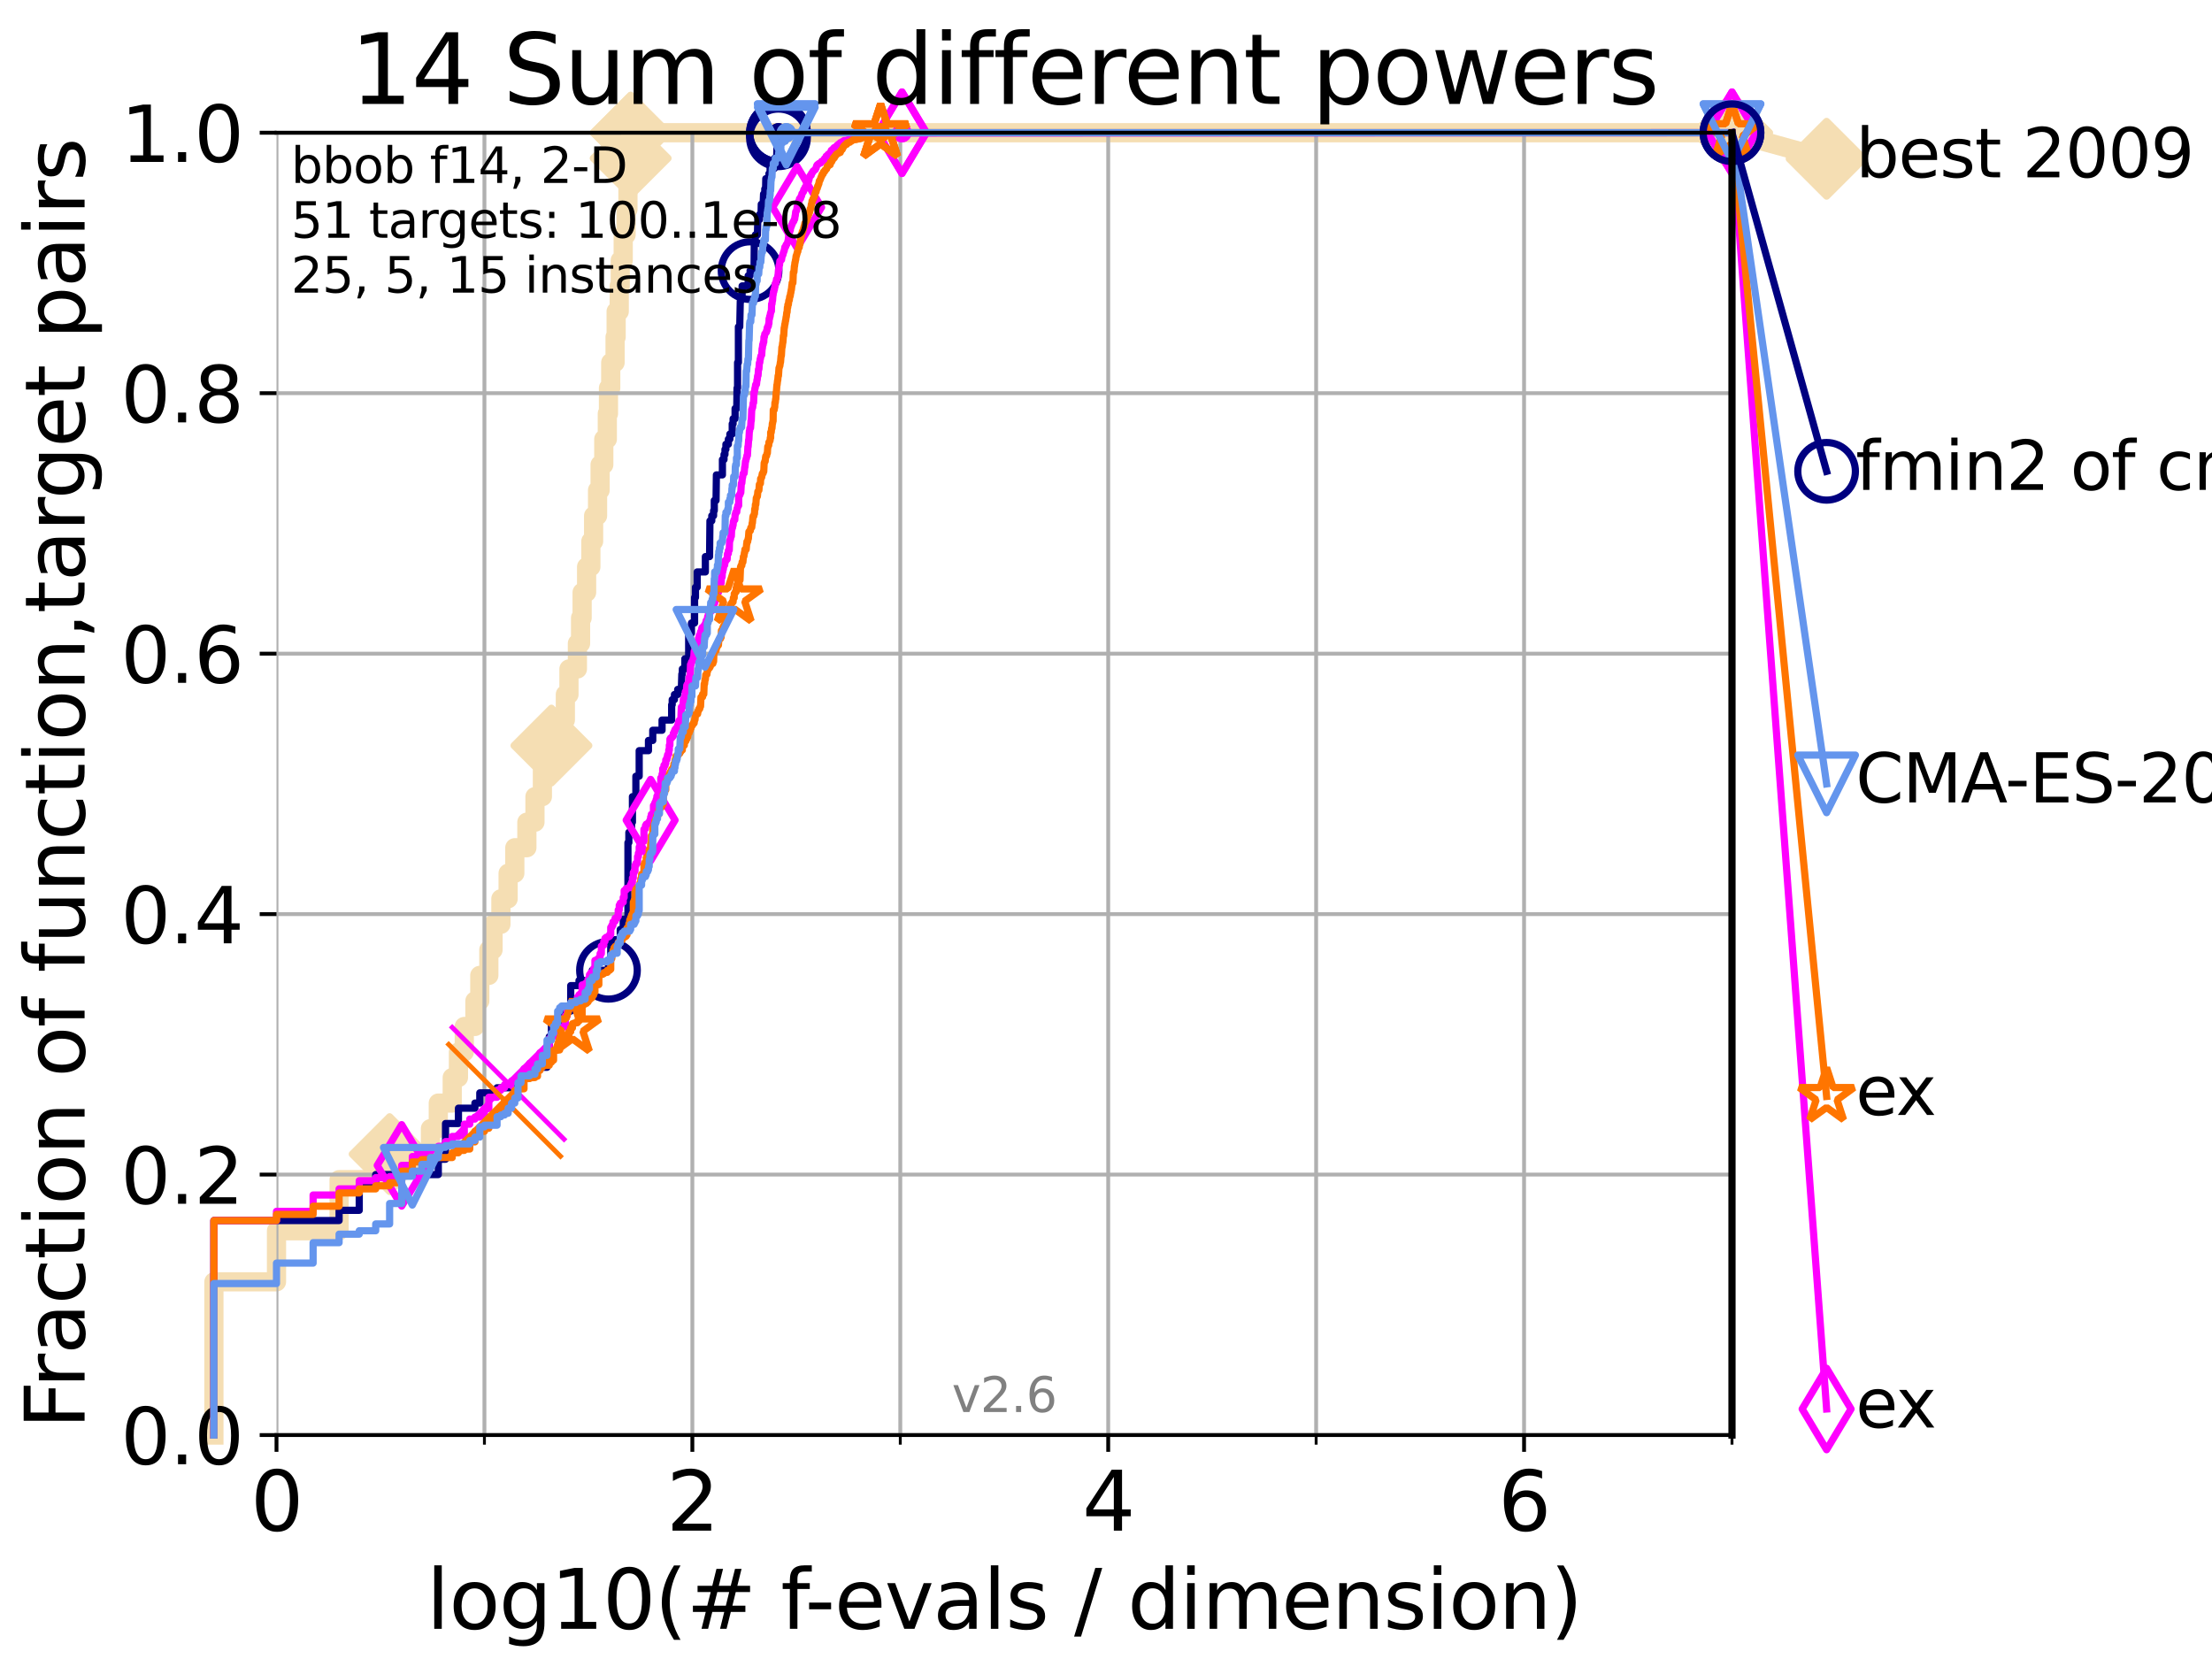 <?xml version="1.0" encoding="utf-8" standalone="no"?>
<!DOCTYPE svg PUBLIC "-//W3C//DTD SVG 1.1//EN"
  "http://www.w3.org/Graphics/SVG/1.1/DTD/svg11.dtd">
<svg xmlns:xlink="http://www.w3.org/1999/xlink" width="460.8pt" height="345.6pt" viewBox="0 0 460.8 345.6" xmlns="http://www.w3.org/2000/svg" version="1.1">
 <defs>
  <style type="text/css">*{stroke-linejoin: round; stroke-linecap: butt}</style>
 </defs>
 <g id="figure_1">
  <g id="patch_1">
   <path d="M 0 345.6 
L 460.8 345.6 
L 460.8 0 
L 0 0 
z
" style="fill: #ffffff"/>
  </g>
  <g id="axes_1">
   <g id="patch_2">
    <path d="M 57.6 298.944 
L 360.806 298.944 
L 360.806 27.648 
L 57.6 27.648 
z
" style="fill: #ffffff"/>
   </g>
   <g id="line2d_1">
    <path d="M 44.561 298.944 
L 44.561 267.027 
L 57.6 267.027 
L 57.6 256.388 
L 70.639 256.388 
L 70.639 245.749 
L 81.166 245.749 
L 81.166 240.429 
L 89.669 240.429 
L 89.669 235.11 
L 91.306 235.11 
L 91.306 229.79 
L 94.206 229.79 
L 94.206 224.471 
L 95.503 224.471 
L 95.503 219.151 
L 96.718 219.151 
L 96.718 213.832 
L 98.933 213.832 
L 98.933 208.512 
L 99.95 208.512 
L 99.95 203.192 
L 101.833 203.192 
L 101.833 197.873 
L 102.708 197.873 
L 102.708 192.553 
L 104.345 192.553 
L 104.345 187.234 
L 105.851 187.234 
L 105.851 181.914 
L 107.245 181.914 
L 107.245 176.595 
L 109.757 176.595 
L 109.757 171.275 
L 111.442 171.275 
L 111.442 165.956 
L 112.989 165.956 
L 112.989 160.636 
L 114.872 160.636 
L 114.872 155.317 
L 116.584 155.317 
L 116.584 149.997 
L 117.772 149.997 
L 117.772 144.678 
L 118.525 144.678 
L 118.525 139.358 
L 120.284 139.358 
L 120.284 134.039 
L 120.944 134.039 
L 120.944 128.719 
L 121.266 128.719 
L 121.266 123.4 
L 122.199 123.4 
L 122.199 118.08 
L 123.088 118.08 
L 123.088 112.76 
L 123.658 112.76 
L 123.658 107.441 
L 124.482 107.441 
L 124.482 102.121 
L 125.012 102.121 
L 125.012 96.802 
L 125.779 96.802 
L 125.779 91.482 
L 126.517 91.482 
L 126.517 86.163 
L 126.757 86.163 
L 126.757 80.843 
L 127.227 80.843 
L 127.227 75.524 
L 128.134 75.524 
L 128.134 70.204 
L 128.354 70.204 
L 128.354 64.885 
L 128.999 64.885 
L 128.999 59.565 
L 129.209 59.565 
L 129.209 54.246 
L 129.826 54.246 
L 129.826 48.926 
L 130.423 48.926 
L 130.423 43.607 
L 130.811 43.607 
L 130.811 38.287 
L 131.002 38.287 
L 131.002 32.968 
L 131.378 32.968 
L 131.378 27.648 
L 360.806 27.648 
" style="fill: none; stroke: #f5deb3; stroke-width: 4; stroke-linecap: square"/>
   </g>
   <g id="line2d_2">
    <defs>
     <path id="m78437b032c" d="M -0 7.778 
L 7.778 0 
L 0 -7.778 
L -7.778 -0 
z
" style="stroke: #f5deb3; stroke-width: 1.5; stroke-linejoin: miter"/>
    </defs>
    <g>
     <use xlink:href="#m78437b032c" x="81.166" y="240.429" style="fill: #f5deb3; stroke: #f5deb3; stroke-width: 1.5; stroke-linejoin: miter"/>
     <use xlink:href="#m78437b032c" x="114.872" y="155.317" style="fill: #f5deb3; stroke: #f5deb3; stroke-width: 1.5; stroke-linejoin: miter"/>
     <use xlink:href="#m78437b032c" x="131.378" y="32.968" style="fill: #f5deb3; stroke: #f5deb3; stroke-width: 1.5; stroke-linejoin: miter"/>
     <use xlink:href="#m78437b032c" x="131.378" y="27.648" style="fill: #f5deb3; stroke: #f5deb3; stroke-width: 1.5; stroke-linejoin: miter"/>
     <use xlink:href="#m78437b032c" x="131.378" y="27.648" style="fill: #f5deb3; stroke: #f5deb3; stroke-width: 1.5; stroke-linejoin: miter"/>
     <use xlink:href="#m78437b032c" x="360.806" y="27.648" style="fill: #f5deb3; stroke: #f5deb3; stroke-width: 1.5; stroke-linejoin: miter"/>
    </g>
   </g>
   <g id="line2d_3">
    <path style="fill: none; stroke: #f5deb3; stroke-width: 4; stroke-linecap: square"/>
    <g/>
   </g>
   <g id="line2d_4">
    <path d="M 360.806 27.648 
L 380.515 33.074 
" style="fill: none; stroke: #f5deb3; stroke-width: 4; stroke-linecap: square"/>
    <g>
     <use xlink:href="#m78437b032c" x="360.806" y="27.648" style="fill: #f5deb3; stroke: #f5deb3; stroke-width: 1.5; stroke-linejoin: miter"/>
     <use xlink:href="#m78437b032c" x="380.515" y="33.074" style="fill: #f5deb3; stroke: #f5deb3; stroke-width: 1.5; stroke-linejoin: miter"/>
    </g>
   </g>
   <g id="matplotlib.axis_1">
    <g id="xtick_1">
     <g id="line2d_5">
      <path d="M 57.6 298.944 
L 57.6 27.648 
" clip-path="url(#p616e3166b2)" style="fill: none; stroke: #b0b0b0; stroke-width: 0.8; stroke-linecap: square"/>
     </g>
     <g id="line2d_6">
      <defs>
       <path id="mde26eb0569" d="M 0 0 
L 0 3.5 
" style="stroke: #000000; stroke-width: 0.8"/>
      </defs>
      <g>
       <use xlink:href="#mde26eb0569" x="57.6" y="298.944" style="stroke: #000000; stroke-width: 0.8"/>
      </g>
     </g>
     <g id="text_1">
      <!-- 0 -->
      <g transform="translate(52.192 318.861)scale(0.17 -0.17)">
       <defs>
        <path id="DejaVuSans-30" d="M 2034 4250 
Q 1547 4250 1301 3770 
Q 1056 3291 1056 2328 
Q 1056 1369 1301 889 
Q 1547 409 2034 409 
Q 2525 409 2770 889 
Q 3016 1369 3016 2328 
Q 3016 3291 2770 3770 
Q 2525 4250 2034 4250 
z
M 2034 4750 
Q 2819 4750 3233 4129 
Q 3647 3509 3647 2328 
Q 3647 1150 3233 529 
Q 2819 -91 2034 -91 
Q 1250 -91 836 529 
Q 422 1150 422 2328 
Q 422 3509 836 4129 
Q 1250 4750 2034 4750 
z
" transform="scale(0.016)"/>
       </defs>
       <use xlink:href="#DejaVuSans-30"/>
      </g>
     </g>
    </g>
    <g id="xtick_2">
     <g id="line2d_7">
      <path d="M 144.23 298.944 
L 144.23 27.648 
" clip-path="url(#p616e3166b2)" style="fill: none; stroke: #b0b0b0; stroke-width: 0.8; stroke-linecap: square"/>
     </g>
     <g id="line2d_8">
      <g>
       <use xlink:href="#mde26eb0569" x="144.23" y="298.944" style="stroke: #000000; stroke-width: 0.8"/>
      </g>
     </g>
     <g id="text_2">
      <!-- 2 -->
      <g transform="translate(138.822 318.861)scale(0.17 -0.17)">
       <defs>
        <path id="DejaVuSans-32" d="M 1228 531 
L 3431 531 
L 3431 0 
L 469 0 
L 469 531 
Q 828 903 1448 1529 
Q 2069 2156 2228 2338 
Q 2531 2678 2651 2914 
Q 2772 3150 2772 3378 
Q 2772 3750 2511 3984 
Q 2250 4219 1831 4219 
Q 1534 4219 1204 4116 
Q 875 4013 500 3803 
L 500 4441 
Q 881 4594 1212 4672 
Q 1544 4750 1819 4750 
Q 2544 4750 2975 4387 
Q 3406 4025 3406 3419 
Q 3406 3131 3298 2873 
Q 3191 2616 2906 2266 
Q 2828 2175 2409 1742 
Q 1991 1309 1228 531 
z
" transform="scale(0.016)"/>
       </defs>
       <use xlink:href="#DejaVuSans-32"/>
      </g>
     </g>
    </g>
    <g id="xtick_3">
     <g id="line2d_9">
      <path d="M 230.861 298.944 
L 230.861 27.648 
" clip-path="url(#p616e3166b2)" style="fill: none; stroke: #b0b0b0; stroke-width: 0.8; stroke-linecap: square"/>
     </g>
     <g id="line2d_10">
      <g>
       <use xlink:href="#mde26eb0569" x="230.861" y="298.944" style="stroke: #000000; stroke-width: 0.8"/>
      </g>
     </g>
     <g id="text_3">
      <!-- 4 -->
      <g transform="translate(225.453 318.861)scale(0.17 -0.17)">
       <defs>
        <path id="DejaVuSans-34" d="M 2419 4116 
L 825 1625 
L 2419 1625 
L 2419 4116 
z
M 2253 4666 
L 3047 4666 
L 3047 1625 
L 3713 1625 
L 3713 1100 
L 3047 1100 
L 3047 0 
L 2419 0 
L 2419 1100 
L 313 1100 
L 313 1709 
L 2253 4666 
z
" transform="scale(0.016)"/>
       </defs>
       <use xlink:href="#DejaVuSans-34"/>
      </g>
     </g>
    </g>
    <g id="xtick_4">
     <g id="line2d_11">
      <path d="M 317.491 298.944 
L 317.491 27.648 
" clip-path="url(#p616e3166b2)" style="fill: none; stroke: #b0b0b0; stroke-width: 0.8; stroke-linecap: square"/>
     </g>
     <g id="line2d_12">
      <g>
       <use xlink:href="#mde26eb0569" x="317.491" y="298.944" style="stroke: #000000; stroke-width: 0.8"/>
      </g>
     </g>
     <g id="text_4">
      <!-- 6 -->
      <g transform="translate(312.083 318.861)scale(0.17 -0.17)">
       <defs>
        <path id="DejaVuSans-36" d="M 2113 2584 
Q 1688 2584 1439 2293 
Q 1191 2003 1191 1497 
Q 1191 994 1439 701 
Q 1688 409 2113 409 
Q 2538 409 2786 701 
Q 3034 994 3034 1497 
Q 3034 2003 2786 2293 
Q 2538 2584 2113 2584 
z
M 3366 4563 
L 3366 3988 
Q 3128 4100 2886 4159 
Q 2644 4219 2406 4219 
Q 1781 4219 1451 3797 
Q 1122 3375 1075 2522 
Q 1259 2794 1537 2939 
Q 1816 3084 2150 3084 
Q 2853 3084 3261 2657 
Q 3669 2231 3669 1497 
Q 3669 778 3244 343 
Q 2819 -91 2113 -91 
Q 1303 -91 875 529 
Q 447 1150 447 2328 
Q 447 3434 972 4092 
Q 1497 4750 2381 4750 
Q 2619 4750 2861 4703 
Q 3103 4656 3366 4563 
z
" transform="scale(0.016)"/>
       </defs>
       <use xlink:href="#DejaVuSans-36"/>
      </g>
     </g>
    </g>
    <g id="xtick_5">
     <g id="line2d_13">
      <path d="M 100.915 298.944 
L 100.915 27.648 
" clip-path="url(#p616e3166b2)" style="fill: none; stroke: #b0b0b0; stroke-width: 0.8; stroke-linecap: square"/>
     </g>
     <g id="line2d_14">
      <defs>
       <path id="mf472c7d601" d="M 0 0 
L 0 2 
" style="stroke: #000000; stroke-width: 0.6"/>
      </defs>
      <g>
       <use xlink:href="#mf472c7d601" x="100.915" y="298.944" style="stroke: #000000; stroke-width: 0.6"/>
      </g>
     </g>
    </g>
    <g id="xtick_6">
     <g id="line2d_15">
      <path d="M 187.546 298.944 
L 187.546 27.648 
" clip-path="url(#p616e3166b2)" style="fill: none; stroke: #b0b0b0; stroke-width: 0.8; stroke-linecap: square"/>
     </g>
     <g id="line2d_16">
      <g>
       <use xlink:href="#mf472c7d601" x="187.546" y="298.944" style="stroke: #000000; stroke-width: 0.6"/>
      </g>
     </g>
    </g>
    <g id="xtick_7">
     <g id="line2d_17">
      <path d="M 274.176 298.944 
L 274.176 27.648 
" clip-path="url(#p616e3166b2)" style="fill: none; stroke: #b0b0b0; stroke-width: 0.8; stroke-linecap: square"/>
     </g>
     <g id="line2d_18">
      <g>
       <use xlink:href="#mf472c7d601" x="274.176" y="298.944" style="stroke: #000000; stroke-width: 0.6"/>
      </g>
     </g>
    </g>
    <g id="xtick_8">
     <g id="line2d_19">
      <path d="M 360.806 298.944 
L 360.806 27.648 
" clip-path="url(#p616e3166b2)" style="fill: none; stroke: #b0b0b0; stroke-width: 0.8; stroke-linecap: square"/>
     </g>
     <g id="line2d_20">
      <g>
       <use xlink:href="#mf472c7d601" x="360.806" y="298.944" style="stroke: #000000; stroke-width: 0.6"/>
      </g>
     </g>
    </g>
    <g id="text_5">
     <!-- log10(# f-evals / dimension) -->
     <g transform="translate(88.823 339.314)scale(0.17 -0.17)">
      <defs>
       <path id="DejaVuSans-6c" d="M 603 4863 
L 1178 4863 
L 1178 0 
L 603 0 
L 603 4863 
z
" transform="scale(0.016)"/>
       <path id="DejaVuSans-6f" d="M 1959 3097 
Q 1497 3097 1228 2736 
Q 959 2375 959 1747 
Q 959 1119 1226 758 
Q 1494 397 1959 397 
Q 2419 397 2687 759 
Q 2956 1122 2956 1747 
Q 2956 2369 2687 2733 
Q 2419 3097 1959 3097 
z
M 1959 3584 
Q 2709 3584 3137 3096 
Q 3566 2609 3566 1747 
Q 3566 888 3137 398 
Q 2709 -91 1959 -91 
Q 1206 -91 779 398 
Q 353 888 353 1747 
Q 353 2609 779 3096 
Q 1206 3584 1959 3584 
z
" transform="scale(0.016)"/>
       <path id="DejaVuSans-67" d="M 2906 1791 
Q 2906 2416 2648 2759 
Q 2391 3103 1925 3103 
Q 1463 3103 1205 2759 
Q 947 2416 947 1791 
Q 947 1169 1205 825 
Q 1463 481 1925 481 
Q 2391 481 2648 825 
Q 2906 1169 2906 1791 
z
M 3481 434 
Q 3481 -459 3084 -895 
Q 2688 -1331 1869 -1331 
Q 1566 -1331 1297 -1286 
Q 1028 -1241 775 -1147 
L 775 -588 
Q 1028 -725 1275 -790 
Q 1522 -856 1778 -856 
Q 2344 -856 2625 -561 
Q 2906 -266 2906 331 
L 2906 616 
Q 2728 306 2450 153 
Q 2172 0 1784 0 
Q 1141 0 747 490 
Q 353 981 353 1791 
Q 353 2603 747 3093 
Q 1141 3584 1784 3584 
Q 2172 3584 2450 3431 
Q 2728 3278 2906 2969 
L 2906 3500 
L 3481 3500 
L 3481 434 
z
" transform="scale(0.016)"/>
       <path id="DejaVuSans-31" d="M 794 531 
L 1825 531 
L 1825 4091 
L 703 3866 
L 703 4441 
L 1819 4666 
L 2450 4666 
L 2450 531 
L 3481 531 
L 3481 0 
L 794 0 
L 794 531 
z
" transform="scale(0.016)"/>
       <path id="DejaVuSans-28" d="M 1984 4856 
Q 1566 4138 1362 3434 
Q 1159 2731 1159 2009 
Q 1159 1288 1364 580 
Q 1569 -128 1984 -844 
L 1484 -844 
Q 1016 -109 783 600 
Q 550 1309 550 2009 
Q 550 2706 781 3412 
Q 1013 4119 1484 4856 
L 1984 4856 
z
" transform="scale(0.016)"/>
       <path id="DejaVuSans-23" d="M 3272 2816 
L 2363 2816 
L 2100 1772 
L 3016 1772 
L 3272 2816 
z
M 2803 4594 
L 2478 3297 
L 3391 3297 
L 3719 4594 
L 4219 4594 
L 3897 3297 
L 4872 3297 
L 4872 2816 
L 3775 2816 
L 3519 1772 
L 4513 1772 
L 4513 1294 
L 3397 1294 
L 3072 0 
L 2572 0 
L 2894 1294 
L 1978 1294 
L 1656 0 
L 1153 0 
L 1478 1294 
L 494 1294 
L 494 1772 
L 1594 1772 
L 1856 2816 
L 850 2816 
L 850 3297 
L 1978 3297 
L 2297 4594 
L 2803 4594 
z
" transform="scale(0.016)"/>
       <path id="DejaVuSans-20" transform="scale(0.016)"/>
       <path id="DejaVuSans-66" d="M 2375 4863 
L 2375 4384 
L 1825 4384 
Q 1516 4384 1395 4259 
Q 1275 4134 1275 3809 
L 1275 3500 
L 2222 3500 
L 2222 3053 
L 1275 3053 
L 1275 0 
L 697 0 
L 697 3053 
L 147 3053 
L 147 3500 
L 697 3500 
L 697 3744 
Q 697 4328 969 4595 
Q 1241 4863 1831 4863 
L 2375 4863 
z
" transform="scale(0.016)"/>
       <path id="DejaVuSans-2d" d="M 313 2009 
L 1997 2009 
L 1997 1497 
L 313 1497 
L 313 2009 
z
" transform="scale(0.016)"/>
       <path id="DejaVuSans-65" d="M 3597 1894 
L 3597 1613 
L 953 1613 
Q 991 1019 1311 708 
Q 1631 397 2203 397 
Q 2534 397 2845 478 
Q 3156 559 3463 722 
L 3463 178 
Q 3153 47 2828 -22 
Q 2503 -91 2169 -91 
Q 1331 -91 842 396 
Q 353 884 353 1716 
Q 353 2575 817 3079 
Q 1281 3584 2069 3584 
Q 2775 3584 3186 3129 
Q 3597 2675 3597 1894 
z
M 3022 2063 
Q 3016 2534 2758 2815 
Q 2500 3097 2075 3097 
Q 1594 3097 1305 2825 
Q 1016 2553 972 2059 
L 3022 2063 
z
" transform="scale(0.016)"/>
       <path id="DejaVuSans-76" d="M 191 3500 
L 800 3500 
L 1894 563 
L 2988 3500 
L 3597 3500 
L 2284 0 
L 1503 0 
L 191 3500 
z
" transform="scale(0.016)"/>
       <path id="DejaVuSans-61" d="M 2194 1759 
Q 1497 1759 1228 1600 
Q 959 1441 959 1056 
Q 959 750 1161 570 
Q 1363 391 1709 391 
Q 2188 391 2477 730 
Q 2766 1069 2766 1631 
L 2766 1759 
L 2194 1759 
z
M 3341 1997 
L 3341 0 
L 2766 0 
L 2766 531 
Q 2569 213 2275 61 
Q 1981 -91 1556 -91 
Q 1019 -91 701 211 
Q 384 513 384 1019 
Q 384 1609 779 1909 
Q 1175 2209 1959 2209 
L 2766 2209 
L 2766 2266 
Q 2766 2663 2505 2880 
Q 2244 3097 1772 3097 
Q 1472 3097 1187 3025 
Q 903 2953 641 2809 
L 641 3341 
Q 956 3463 1253 3523 
Q 1550 3584 1831 3584 
Q 2591 3584 2966 3190 
Q 3341 2797 3341 1997 
z
" transform="scale(0.016)"/>
       <path id="DejaVuSans-73" d="M 2834 3397 
L 2834 2853 
Q 2591 2978 2328 3040 
Q 2066 3103 1784 3103 
Q 1356 3103 1142 2972 
Q 928 2841 928 2578 
Q 928 2378 1081 2264 
Q 1234 2150 1697 2047 
L 1894 2003 
Q 2506 1872 2764 1633 
Q 3022 1394 3022 966 
Q 3022 478 2636 193 
Q 2250 -91 1575 -91 
Q 1294 -91 989 -36 
Q 684 19 347 128 
L 347 722 
Q 666 556 975 473 
Q 1284 391 1588 391 
Q 1994 391 2212 530 
Q 2431 669 2431 922 
Q 2431 1156 2273 1281 
Q 2116 1406 1581 1522 
L 1381 1569 
Q 847 1681 609 1914 
Q 372 2147 372 2553 
Q 372 3047 722 3315 
Q 1072 3584 1716 3584 
Q 2034 3584 2315 3537 
Q 2597 3491 2834 3397 
z
" transform="scale(0.016)"/>
       <path id="DejaVuSans-2f" d="M 1625 4666 
L 2156 4666 
L 531 -594 
L 0 -594 
L 1625 4666 
z
" transform="scale(0.016)"/>
       <path id="DejaVuSans-64" d="M 2906 2969 
L 2906 4863 
L 3481 4863 
L 3481 0 
L 2906 0 
L 2906 525 
Q 2725 213 2448 61 
Q 2172 -91 1784 -91 
Q 1150 -91 751 415 
Q 353 922 353 1747 
Q 353 2572 751 3078 
Q 1150 3584 1784 3584 
Q 2172 3584 2448 3432 
Q 2725 3281 2906 2969 
z
M 947 1747 
Q 947 1113 1208 752 
Q 1469 391 1925 391 
Q 2381 391 2643 752 
Q 2906 1113 2906 1747 
Q 2906 2381 2643 2742 
Q 2381 3103 1925 3103 
Q 1469 3103 1208 2742 
Q 947 2381 947 1747 
z
" transform="scale(0.016)"/>
       <path id="DejaVuSans-69" d="M 603 3500 
L 1178 3500 
L 1178 0 
L 603 0 
L 603 3500 
z
M 603 4863 
L 1178 4863 
L 1178 4134 
L 603 4134 
L 603 4863 
z
" transform="scale(0.016)"/>
       <path id="DejaVuSans-6d" d="M 3328 2828 
Q 3544 3216 3844 3400 
Q 4144 3584 4550 3584 
Q 5097 3584 5394 3201 
Q 5691 2819 5691 2113 
L 5691 0 
L 5113 0 
L 5113 2094 
Q 5113 2597 4934 2840 
Q 4756 3084 4391 3084 
Q 3944 3084 3684 2787 
Q 3425 2491 3425 1978 
L 3425 0 
L 2847 0 
L 2847 2094 
Q 2847 2600 2669 2842 
Q 2491 3084 2119 3084 
Q 1678 3084 1418 2786 
Q 1159 2488 1159 1978 
L 1159 0 
L 581 0 
L 581 3500 
L 1159 3500 
L 1159 2956 
Q 1356 3278 1631 3431 
Q 1906 3584 2284 3584 
Q 2666 3584 2933 3390 
Q 3200 3197 3328 2828 
z
" transform="scale(0.016)"/>
       <path id="DejaVuSans-6e" d="M 3513 2113 
L 3513 0 
L 2938 0 
L 2938 2094 
Q 2938 2591 2744 2837 
Q 2550 3084 2163 3084 
Q 1697 3084 1428 2787 
Q 1159 2491 1159 1978 
L 1159 0 
L 581 0 
L 581 3500 
L 1159 3500 
L 1159 2956 
Q 1366 3272 1645 3428 
Q 1925 3584 2291 3584 
Q 2894 3584 3203 3211 
Q 3513 2838 3513 2113 
z
" transform="scale(0.016)"/>
       <path id="DejaVuSans-29" d="M 513 4856 
L 1013 4856 
Q 1481 4119 1714 3412 
Q 1947 2706 1947 2009 
Q 1947 1309 1714 600 
Q 1481 -109 1013 -844 
L 513 -844 
Q 928 -128 1133 580 
Q 1338 1288 1338 2009 
Q 1338 2731 1133 3434 
Q 928 4138 513 4856 
z
" transform="scale(0.016)"/>
      </defs>
      <use xlink:href="#DejaVuSans-6c"/>
      <use xlink:href="#DejaVuSans-6f" x="27.783"/>
      <use xlink:href="#DejaVuSans-67" x="88.965"/>
      <use xlink:href="#DejaVuSans-31" x="152.441"/>
      <use xlink:href="#DejaVuSans-30" x="216.064"/>
      <use xlink:href="#DejaVuSans-28" x="279.688"/>
      <use xlink:href="#DejaVuSans-23" x="318.701"/>
      <use xlink:href="#DejaVuSans-20" x="402.49"/>
      <use xlink:href="#DejaVuSans-66" x="434.277"/>
      <use xlink:href="#DejaVuSans-2d" x="463.982"/>
      <use xlink:href="#DejaVuSans-65" x="500.066"/>
      <use xlink:href="#DejaVuSans-76" x="561.59"/>
      <use xlink:href="#DejaVuSans-61" x="620.77"/>
      <use xlink:href="#DejaVuSans-6c" x="682.049"/>
      <use xlink:href="#DejaVuSans-73" x="709.832"/>
      <use xlink:href="#DejaVuSans-20" x="761.932"/>
      <use xlink:href="#DejaVuSans-2f" x="793.719"/>
      <use xlink:href="#DejaVuSans-20" x="827.41"/>
      <use xlink:href="#DejaVuSans-64" x="859.197"/>
      <use xlink:href="#DejaVuSans-69" x="922.674"/>
      <use xlink:href="#DejaVuSans-6d" x="950.457"/>
      <use xlink:href="#DejaVuSans-65" x="1047.869"/>
      <use xlink:href="#DejaVuSans-6e" x="1109.393"/>
      <use xlink:href="#DejaVuSans-73" x="1172.771"/>
      <use xlink:href="#DejaVuSans-69" x="1224.871"/>
      <use xlink:href="#DejaVuSans-6f" x="1252.654"/>
      <use xlink:href="#DejaVuSans-6e" x="1313.836"/>
      <use xlink:href="#DejaVuSans-29" x="1377.215"/>
     </g>
    </g>
   </g>
   <g id="matplotlib.axis_2">
    <g id="ytick_1">
     <g id="line2d_21">
      <path d="M 57.6 298.944 
L 360.806 298.944 
" clip-path="url(#p616e3166b2)" style="fill: none; stroke: #b0b0b0; stroke-width: 0.8; stroke-linecap: square"/>
     </g>
     <g id="line2d_22">
      <defs>
       <path id="m3ae02d741f" d="M 0 0 
L -3.5 0 
" style="stroke: #000000; stroke-width: 0.8"/>
      </defs>
      <g>
       <use xlink:href="#m3ae02d741f" x="57.6" y="298.944" style="stroke: #000000; stroke-width: 0.8"/>
      </g>
     </g>
     <g id="text_6">
      <!-- 0.0 -->
      <g transform="translate(25.155 305.023)scale(0.16 -0.16)">
       <defs>
        <path id="DejaVuSans-2e" d="M 684 794 
L 1344 794 
L 1344 0 
L 684 0 
L 684 794 
z
" transform="scale(0.016)"/>
       </defs>
       <use xlink:href="#DejaVuSans-30"/>
       <use xlink:href="#DejaVuSans-2e" x="63.623"/>
       <use xlink:href="#DejaVuSans-30" x="95.41"/>
      </g>
     </g>
    </g>
    <g id="ytick_2">
     <g id="line2d_23">
      <path d="M 57.6 244.685 
L 360.806 244.685 
" clip-path="url(#p616e3166b2)" style="fill: none; stroke: #b0b0b0; stroke-width: 0.8; stroke-linecap: square"/>
     </g>
     <g id="line2d_24">
      <g>
       <use xlink:href="#m3ae02d741f" x="57.6" y="244.685" style="stroke: #000000; stroke-width: 0.8"/>
      </g>
     </g>
     <g id="text_7">
      <!-- 0.2 -->
      <g transform="translate(25.155 250.764)scale(0.16 -0.16)">
       <use xlink:href="#DejaVuSans-30"/>
       <use xlink:href="#DejaVuSans-2e" x="63.623"/>
       <use xlink:href="#DejaVuSans-32" x="95.41"/>
      </g>
     </g>
    </g>
    <g id="ytick_3">
     <g id="line2d_25">
      <path d="M 57.6 190.426 
L 360.806 190.426 
" clip-path="url(#p616e3166b2)" style="fill: none; stroke: #b0b0b0; stroke-width: 0.8; stroke-linecap: square"/>
     </g>
     <g id="line2d_26">
      <g>
       <use xlink:href="#m3ae02d741f" x="57.6" y="190.426" style="stroke: #000000; stroke-width: 0.8"/>
      </g>
     </g>
     <g id="text_8">
      <!-- 0.4 -->
      <g transform="translate(25.155 196.504)scale(0.16 -0.16)">
       <use xlink:href="#DejaVuSans-30"/>
       <use xlink:href="#DejaVuSans-2e" x="63.623"/>
       <use xlink:href="#DejaVuSans-34" x="95.41"/>
      </g>
     </g>
    </g>
    <g id="ytick_4">
     <g id="line2d_27">
      <path d="M 57.6 136.166 
L 360.806 136.166 
" clip-path="url(#p616e3166b2)" style="fill: none; stroke: #b0b0b0; stroke-width: 0.8; stroke-linecap: square"/>
     </g>
     <g id="line2d_28">
      <g>
       <use xlink:href="#m3ae02d741f" x="57.6" y="136.166" style="stroke: #000000; stroke-width: 0.8"/>
      </g>
     </g>
     <g id="text_9">
      <!-- 0.6 -->
      <g transform="translate(25.155 142.245)scale(0.16 -0.16)">
       <use xlink:href="#DejaVuSans-30"/>
       <use xlink:href="#DejaVuSans-2e" x="63.623"/>
       <use xlink:href="#DejaVuSans-36" x="95.41"/>
      </g>
     </g>
    </g>
    <g id="ytick_5">
     <g id="line2d_29">
      <path d="M 57.6 81.907 
L 360.806 81.907 
" clip-path="url(#p616e3166b2)" style="fill: none; stroke: #b0b0b0; stroke-width: 0.8; stroke-linecap: square"/>
     </g>
     <g id="line2d_30">
      <g>
       <use xlink:href="#m3ae02d741f" x="57.6" y="81.907" style="stroke: #000000; stroke-width: 0.8"/>
      </g>
     </g>
     <g id="text_10">
      <!-- 0.8 -->
      <g transform="translate(25.155 87.986)scale(0.16 -0.16)">
       <defs>
        <path id="DejaVuSans-38" d="M 2034 2216 
Q 1584 2216 1326 1975 
Q 1069 1734 1069 1313 
Q 1069 891 1326 650 
Q 1584 409 2034 409 
Q 2484 409 2743 651 
Q 3003 894 3003 1313 
Q 3003 1734 2745 1975 
Q 2488 2216 2034 2216 
z
M 1403 2484 
Q 997 2584 770 2862 
Q 544 3141 544 3541 
Q 544 4100 942 4425 
Q 1341 4750 2034 4750 
Q 2731 4750 3128 4425 
Q 3525 4100 3525 3541 
Q 3525 3141 3298 2862 
Q 3072 2584 2669 2484 
Q 3125 2378 3379 2068 
Q 3634 1759 3634 1313 
Q 3634 634 3220 271 
Q 2806 -91 2034 -91 
Q 1263 -91 848 271 
Q 434 634 434 1313 
Q 434 1759 690 2068 
Q 947 2378 1403 2484 
z
M 1172 3481 
Q 1172 3119 1398 2916 
Q 1625 2713 2034 2713 
Q 2441 2713 2670 2916 
Q 2900 3119 2900 3481 
Q 2900 3844 2670 4047 
Q 2441 4250 2034 4250 
Q 1625 4250 1398 4047 
Q 1172 3844 1172 3481 
z
" transform="scale(0.016)"/>
       </defs>
       <use xlink:href="#DejaVuSans-30"/>
       <use xlink:href="#DejaVuSans-2e" x="63.623"/>
       <use xlink:href="#DejaVuSans-38" x="95.41"/>
      </g>
     </g>
    </g>
    <g id="ytick_6">
     <g id="line2d_31">
      <path d="M 57.6 27.648 
L 360.806 27.648 
" clip-path="url(#p616e3166b2)" style="fill: none; stroke: #b0b0b0; stroke-width: 0.8; stroke-linecap: square"/>
     </g>
     <g id="line2d_32">
      <g>
       <use xlink:href="#m3ae02d741f" x="57.6" y="27.648" style="stroke: #000000; stroke-width: 0.8"/>
      </g>
     </g>
     <g id="text_11">
      <!-- 1.0 -->
      <g transform="translate(25.155 33.727)scale(0.16 -0.16)">
       <use xlink:href="#DejaVuSans-31"/>
       <use xlink:href="#DejaVuSans-2e" x="63.623"/>
       <use xlink:href="#DejaVuSans-30" x="95.41"/>
      </g>
     </g>
    </g>
    <g id="text_12">
     <!-- Fraction of function,target pairs -->
     <g transform="translate(17.62 297.681)rotate(-90)scale(0.17 -0.17)">
      <defs>
       <path id="DejaVuSans-46" d="M 628 4666 
L 3309 4666 
L 3309 4134 
L 1259 4134 
L 1259 2759 
L 3109 2759 
L 3109 2228 
L 1259 2228 
L 1259 0 
L 628 0 
L 628 4666 
z
" transform="scale(0.016)"/>
       <path id="DejaVuSans-72" d="M 2631 2963 
Q 2534 3019 2420 3045 
Q 2306 3072 2169 3072 
Q 1681 3072 1420 2755 
Q 1159 2438 1159 1844 
L 1159 0 
L 581 0 
L 581 3500 
L 1159 3500 
L 1159 2956 
Q 1341 3275 1631 3429 
Q 1922 3584 2338 3584 
Q 2397 3584 2469 3576 
Q 2541 3569 2628 3553 
L 2631 2963 
z
" transform="scale(0.016)"/>
       <path id="DejaVuSans-63" d="M 3122 3366 
L 3122 2828 
Q 2878 2963 2633 3030 
Q 2388 3097 2138 3097 
Q 1578 3097 1268 2742 
Q 959 2388 959 1747 
Q 959 1106 1268 751 
Q 1578 397 2138 397 
Q 2388 397 2633 464 
Q 2878 531 3122 666 
L 3122 134 
Q 2881 22 2623 -34 
Q 2366 -91 2075 -91 
Q 1284 -91 818 406 
Q 353 903 353 1747 
Q 353 2603 823 3093 
Q 1294 3584 2113 3584 
Q 2378 3584 2631 3529 
Q 2884 3475 3122 3366 
z
" transform="scale(0.016)"/>
       <path id="DejaVuSans-74" d="M 1172 4494 
L 1172 3500 
L 2356 3500 
L 2356 3053 
L 1172 3053 
L 1172 1153 
Q 1172 725 1289 603 
Q 1406 481 1766 481 
L 2356 481 
L 2356 0 
L 1766 0 
Q 1100 0 847 248 
Q 594 497 594 1153 
L 594 3053 
L 172 3053 
L 172 3500 
L 594 3500 
L 594 4494 
L 1172 4494 
z
" transform="scale(0.016)"/>
       <path id="DejaVuSans-75" d="M 544 1381 
L 544 3500 
L 1119 3500 
L 1119 1403 
Q 1119 906 1312 657 
Q 1506 409 1894 409 
Q 2359 409 2629 706 
Q 2900 1003 2900 1516 
L 2900 3500 
L 3475 3500 
L 3475 0 
L 2900 0 
L 2900 538 
Q 2691 219 2414 64 
Q 2138 -91 1772 -91 
Q 1169 -91 856 284 
Q 544 659 544 1381 
z
M 1991 3584 
L 1991 3584 
z
" transform="scale(0.016)"/>
       <path id="DejaVuSans-2c" d="M 750 794 
L 1409 794 
L 1409 256 
L 897 -744 
L 494 -744 
L 750 256 
L 750 794 
z
" transform="scale(0.016)"/>
       <path id="DejaVuSans-70" d="M 1159 525 
L 1159 -1331 
L 581 -1331 
L 581 3500 
L 1159 3500 
L 1159 2969 
Q 1341 3281 1617 3432 
Q 1894 3584 2278 3584 
Q 2916 3584 3314 3078 
Q 3713 2572 3713 1747 
Q 3713 922 3314 415 
Q 2916 -91 2278 -91 
Q 1894 -91 1617 61 
Q 1341 213 1159 525 
z
M 3116 1747 
Q 3116 2381 2855 2742 
Q 2594 3103 2138 3103 
Q 1681 3103 1420 2742 
Q 1159 2381 1159 1747 
Q 1159 1113 1420 752 
Q 1681 391 2138 391 
Q 2594 391 2855 752 
Q 3116 1113 3116 1747 
z
" transform="scale(0.016)"/>
      </defs>
      <use xlink:href="#DejaVuSans-46"/>
      <use xlink:href="#DejaVuSans-72" x="50.27"/>
      <use xlink:href="#DejaVuSans-61" x="91.383"/>
      <use xlink:href="#DejaVuSans-63" x="152.662"/>
      <use xlink:href="#DejaVuSans-74" x="207.643"/>
      <use xlink:href="#DejaVuSans-69" x="246.852"/>
      <use xlink:href="#DejaVuSans-6f" x="274.635"/>
      <use xlink:href="#DejaVuSans-6e" x="335.816"/>
      <use xlink:href="#DejaVuSans-20" x="399.195"/>
      <use xlink:href="#DejaVuSans-6f" x="430.982"/>
      <use xlink:href="#DejaVuSans-66" x="492.164"/>
      <use xlink:href="#DejaVuSans-20" x="527.369"/>
      <use xlink:href="#DejaVuSans-66" x="559.156"/>
      <use xlink:href="#DejaVuSans-75" x="594.361"/>
      <use xlink:href="#DejaVuSans-6e" x="657.74"/>
      <use xlink:href="#DejaVuSans-63" x="721.119"/>
      <use xlink:href="#DejaVuSans-74" x="776.1"/>
      <use xlink:href="#DejaVuSans-69" x="815.309"/>
      <use xlink:href="#DejaVuSans-6f" x="843.092"/>
      <use xlink:href="#DejaVuSans-6e" x="904.273"/>
      <use xlink:href="#DejaVuSans-2c" x="967.652"/>
      <use xlink:href="#DejaVuSans-74" x="999.439"/>
      <use xlink:href="#DejaVuSans-61" x="1038.648"/>
      <use xlink:href="#DejaVuSans-72" x="1099.928"/>
      <use xlink:href="#DejaVuSans-67" x="1139.291"/>
      <use xlink:href="#DejaVuSans-65" x="1202.768"/>
      <use xlink:href="#DejaVuSans-74" x="1264.291"/>
      <use xlink:href="#DejaVuSans-20" x="1303.5"/>
      <use xlink:href="#DejaVuSans-70" x="1335.287"/>
      <use xlink:href="#DejaVuSans-61" x="1398.764"/>
      <use xlink:href="#DejaVuSans-69" x="1460.043"/>
      <use xlink:href="#DejaVuSans-72" x="1487.826"/>
      <use xlink:href="#DejaVuSans-73" x="1528.939"/>
     </g>
    </g>
   </g>
   <g id="line2d_33">
    <defs>
     <path id="mafae0ff36e" d="M 0 1.5 
C 0.398 1.5 0.779 1.342 1.061 1.061 
C 1.342 0.779 1.5 0.398 1.5 0 
C 1.5 -0.398 1.342 -0.779 1.061 -1.061 
C 0.779 -1.342 0.398 -1.5 0 -1.5 
C -0.398 -1.5 -0.779 -1.342 -1.061 -1.061 
C -1.342 -0.779 -1.5 -0.398 -1.5 0 
C -1.5 0.398 -1.342 0.779 -1.061 1.061 
C -0.779 1.342 -0.398 1.5 0 1.5 
z
" style="stroke: #f5deb3"/>
    </defs>
    <g>
     <use xlink:href="#mafae0ff36e" x="131.378" y="27.648" style="fill: #f5deb3; stroke: #f5deb3"/>
     <use xlink:href="#mafae0ff36e" x="131.378" y="27.648" style="fill: #f5deb3; stroke: #f5deb3"/>
    </g>
   </g>
   <g id="line2d_34">
    <defs>
     <path id="m6ada9e5a84" d="M 0 1.5 
C 0.398 1.5 0.779 1.342 1.061 1.061 
C 1.342 0.779 1.5 0.398 1.5 0 
C 1.5 -0.398 1.342 -0.779 1.061 -1.061 
C 0.779 -1.342 0.398 -1.5 0 -1.5 
C -0.398 -1.5 -0.779 -1.342 -1.061 -1.061 
C -1.342 -0.779 -1.5 -0.398 -1.5 0 
C -1.5 0.398 -1.342 0.779 -1.061 1.061 
C -0.779 1.342 -0.398 1.5 0 1.5 
z
" style="stroke: #000080"/>
    </defs>
    <g>
     <use xlink:href="#m6ada9e5a84" x="162.169" y="27.648" style="fill: #000080; stroke: #000080"/>
     <use xlink:href="#m6ada9e5a84" x="162.169" y="27.648" style="fill: #000080; stroke: #000080"/>
    </g>
   </g>
   <g id="line2d_35">
    <path d="M 44.561 298.944 
L 44.561 254.26 
L 70.639 254.26 
L 70.639 252.132 
L 74.837 252.132 
L 74.837 246.813 
L 78.267 246.813 
L 78.267 244.685 
L 91.306 244.685 
L 91.306 241.493 
L 92.812 241.493 
L 92.812 234.046 
L 95.503 234.046 
L 95.503 230.854 
L 98.933 230.854 
L 98.933 229.79 
L 99.95 229.79 
L 99.95 227.662 
L 103.544 227.662 
L 103.544 226.598 
L 106.561 226.598 
L 106.561 225.534 
L 107.905 225.534 
L 107.905 224.471 
L 109.159 224.471 
L 109.159 223.407 
L 111.442 223.407 
L 111.442 222.343 
L 113.954 222.343 
L 113.954 218.087 
L 114.419 218.087 
L 114.419 215.959 
L 114.872 215.959 
L 114.872 212.768 
L 117.384 212.768 
L 117.384 210.64 
L 118.89 210.64 
L 118.89 205.32 
L 120.617 205.32 
L 120.617 204.256 
L 123.375 204.256 
L 123.375 202.129 
L 126.757 202.129 
L 126.757 201.065 
L 126.994 201.065 
L 126.994 200.001 
L 127.227 200.001 
L 127.227 196.809 
L 128.134 196.809 
L 128.134 195.745 
L 129.209 195.745 
L 129.209 193.617 
L 129.826 193.617 
L 129.826 191.49 
L 130.811 191.49 
L 130.811 175.531 
L 131.002 175.531 
L 131.002 173.403 
L 131.564 173.403 
L 131.564 171.275 
L 131.747 171.275 
L 131.747 165.956 
L 132.464 165.956 
L 132.464 161.7 
L 133.154 161.7 
L 133.154 156.381 
L 135.085 156.381 
L 135.085 154.253 
L 135.981 154.253 
L 135.981 152.125 
L 137.92 152.125 
L 137.92 149.997 
L 139.915 149.997 
L 139.915 146.805 
L 140.033 146.805 
L 140.033 145.742 
L 140.497 145.742 
L 140.497 144.678 
L 141.173 144.678 
L 141.173 143.614 
L 141.932 143.614 
L 142.038 140.422 
L 142.144 140.422 
L 142.144 139.358 
L 142.662 139.358 
L 142.662 137.23 
L 143.462 137.23 
L 143.462 131.911 
L 144.041 131.911 
L 144.041 129.783 
L 144.695 129.783 
L 144.695 124.463 
L 144.878 124.463 
L 144.878 122.336 
L 145.238 122.336 
L 145.238 119.144 
L 146.941 119.144 
L 146.941 115.952 
L 147.816 115.952 
L 147.894 108.505 
L 148.277 108.505 
L 148.277 107.441 
L 148.652 107.441 
L 148.652 106.377 
L 148.801 106.377 
L 148.801 104.249 
L 149.166 104.249 
L 149.238 98.93 
L 150.493 98.93 
L 150.493 95.738 
L 150.827 95.738 
L 150.827 94.674 
L 151.024 94.674 
L 151.024 93.61 
L 151.22 93.61 
L 151.22 92.546 
L 151.732 92.546 
L 151.732 91.482 
L 152.045 91.482 
L 152.045 90.418 
L 152.535 90.418 
L 152.535 88.291 
L 152.716 88.291 
L 152.716 87.227 
L 153.131 87.227 
L 153.131 85.099 
L 153.479 85.099 
L 153.536 80.843 
L 153.651 80.843 
L 153.651 75.524 
L 153.821 75.524 
L 153.821 68.076 
L 154.101 68.076 
L 154.212 62.757 
L 154.323 62.757 
L 154.323 61.693 
L 154.596 61.693 
L 154.596 59.565 
L 155.854 59.565 
L 155.854 57.437 
L 156.255 57.437 
L 156.255 56.373 
L 157.081 56.373 
L 157.128 51.054 
L 157.27 51.054 
L 157.363 48.926 
L 157.78 48.926 
L 157.871 45.734 
L 158.232 45.734 
L 158.232 44.67 
L 158.542 44.67 
L 158.586 42.543 
L 158.977 42.543 
L 159.063 40.415 
L 159.317 40.415 
L 159.317 39.351 
L 159.485 39.351 
L 159.527 37.223 
L 160.183 37.223 
L 160.183 36.159 
L 160.423 36.159 
L 160.423 35.095 
L 161.316 35.095 
L 161.354 32.968 
L 161.803 32.968 
L 161.877 28.712 
L 162.169 28.712 
L 162.169 27.648 
L 360.806 27.648 
L 360.806 27.648 
" style="fill: none; stroke: #000080; stroke-width: 1.5; stroke-linecap: square"/>
   </g>
   <g id="line2d_36">
    <defs>
     <path id="ma342ccecca" d="M 0 6 
C 1.591 6 3.117 5.368 4.243 4.243 
C 5.368 3.117 6 1.591 6 0 
C 6 -1.591 5.368 -3.117 4.243 -4.243 
C 3.117 -5.368 1.591 -6 0 -6 
C -1.591 -6 -3.117 -5.368 -4.243 -4.243 
C -5.368 -3.117 -6 -1.591 -6 0 
C -6 1.591 -5.368 3.117 -4.243 4.243 
C -3.117 5.368 -1.591 6 0 6 
z
" style="stroke: #000080; stroke-width: 1.5"/>
    </defs>
    <g>
     <use xlink:href="#ma342ccecca" x="126.757" y="202.129" style="fill-opacity: 0; stroke: #000080; stroke-width: 1.5"/>
     <use xlink:href="#ma342ccecca" x="156.255" y="56.373" style="fill-opacity: 0; stroke: #000080; stroke-width: 1.5"/>
     <use xlink:href="#ma342ccecca" x="162.169" y="28.712" style="fill-opacity: 0; stroke: #000080; stroke-width: 1.5"/>
     <use xlink:href="#ma342ccecca" x="162.169" y="27.648" style="fill-opacity: 0; stroke: #000080; stroke-width: 1.5"/>
     <use xlink:href="#ma342ccecca" x="162.169" y="27.648" style="fill-opacity: 0; stroke: #000080; stroke-width: 1.5"/>
     <use xlink:href="#ma342ccecca" x="360.806" y="27.648" style="fill-opacity: 0; stroke: #000080; stroke-width: 1.5"/>
    </g>
   </g>
   <g id="line2d_37">
    <path style="fill: none; stroke: #000080; stroke-width: 1.5; stroke-linecap: square"/>
    <g/>
   </g>
   <g id="line2d_38">
    <defs>
     <path id="ma06c615c64" d="M 0 1.5 
C 0.398 1.5 0.779 1.342 1.061 1.061 
C 1.342 0.779 1.5 0.398 1.5 0 
C 1.5 -0.398 1.342 -0.779 1.061 -1.061 
C 0.779 -1.342 0.398 -1.5 0 -1.5 
C -0.398 -1.5 -0.779 -1.342 -1.061 -1.061 
C -1.342 -0.779 -1.5 -0.398 -1.5 0 
C -1.5 0.398 -1.342 0.779 -1.061 1.061 
C -0.779 1.342 -0.398 1.5 0 1.5 
z
" style="stroke: #ff00ff"/>
    </defs>
    <g>
     <use xlink:href="#ma06c615c64" x="187.9" y="27.648" style="fill: #ff00ff; stroke: #ff00ff"/>
     <use xlink:href="#ma06c615c64" x="187.9" y="27.648" style="fill: #ff00ff; stroke: #ff00ff"/>
    </g>
   </g>
   <g id="line2d_39">
    <path d="M 44.561 298.944 
L 44.561 254.26 
L 57.6 254.26 
L 57.6 252.345 
L 65.227 252.345 
L 65.227 248.94 
L 70.639 248.94 
L 70.639 247.664 
L 74.837 247.664 
L 74.837 245.961 
L 78.267 245.961 
L 78.267 245.323 
L 81.166 245.323 
L 81.166 245.11 
L 83.678 245.11 
L 83.678 242.77 
L 85.894 242.77 
L 85.894 240.926 
L 87.876 240.926 
L 87.876 240.287 
L 89.669 240.287 
L 89.669 239.365 
L 91.306 239.365 
L 91.306 238.798 
L 92.812 238.798 
L 92.812 237.805 
L 94.206 237.805 
L 94.206 236.741 
L 95.503 236.741 
L 95.503 236.528 
L 96.718 236.528 
L 96.718 234.188 
L 97.858 234.188 
L 97.858 233.124 
L 98.933 233.124 
L 98.933 232.698 
L 99.95 232.698 
L 99.95 232.414 
L 100.915 232.414 
L 100.915 230.925 
L 101.833 230.925 
L 101.833 228.584 
L 103.544 228.584 
L 103.544 227.095 
L 104.345 227.095 
L 104.345 226.598 
L 105.113 226.598 
L 105.113 225.96 
L 105.851 225.96 
L 105.851 225.676 
L 106.561 225.676 
L 106.561 225.18 
L 107.245 225.18 
L 107.245 225.038 
L 107.905 225.038 
L 107.905 224.612 
L 108.543 224.612 
L 108.543 224.187 
L 109.159 224.187 
L 109.159 222.626 
L 110.336 222.556 
L 110.336 221.492 
L 110.897 221.492 
L 110.897 221.208 
L 111.972 221.208 
L 111.972 220.144 
L 112.488 220.144 
L 112.488 219.293 
L 112.989 219.293 
L 112.989 219.08 
L 113.478 219.08 
L 113.478 218.655 
L 113.954 218.655 
L 113.954 218.442 
L 114.419 218.442 
L 114.419 216.385 
L 114.872 216.385 
L 114.872 215.463 
L 115.315 215.463 
L 115.315 215.25 
L 115.747 215.25 
L 115.747 214.47 
L 116.17 214.47 
L 116.17 214.257 
L 116.584 214.257 
L 116.584 213.973 
L 117.772 213.902 
L 117.772 211.633 
L 118.152 211.633 
L 118.152 210.356 
L 118.525 210.356 
L 118.525 209.789 
L 118.89 209.789 
L 118.89 209.576 
L 119.6 209.576 
L 119.6 209.292 
L 119.945 209.292 
L 119.945 209.079 
L 120.284 209.079 
L 120.284 207.732 
L 120.617 207.732 
L 120.617 207.235 
L 120.944 207.235 
L 120.944 206.952 
L 121.266 206.952 
L 121.266 205.178 
L 121.893 205.108 
L 121.893 204.895 
L 122.199 204.895 
L 122.199 204.682 
L 122.5 204.682 
L 122.5 203.973 
L 122.796 203.973 
L 122.796 203.051 
L 123.088 203.051 
L 123.088 202.625 
L 123.658 202.554 
L 123.658 201.774 
L 123.936 201.774 
L 123.936 200.072 
L 124.482 200.072 
L 124.482 199.788 
L 124.748 199.788 
L 124.748 199.504 
L 125.012 199.504 
L 125.012 198.653 
L 125.271 198.653 
L 125.271 197.093 
L 125.527 197.093 
L 125.527 196.88 
L 125.779 196.88 
L 125.779 196.1 
L 126.029 196.1 
L 126.029 195.461 
L 126.275 195.461 
L 126.275 195.249 
L 126.757 195.178 
L 126.757 195.036 
L 126.994 195.036 
L 126.994 194.681 
L 127.227 194.681 
L 127.227 193.192 
L 127.458 193.192 
L 127.458 192.766 
L 127.686 192.766 
L 127.686 192.057 
L 127.911 192.057 
L 127.911 191.915 
L 128.134 191.915 
L 128.134 191.277 
L 128.571 191.277 
L 128.571 190.922 
L 128.786 190.922 
L 128.786 189.574 
L 128.999 189.574 
L 128.999 188.581 
L 129.209 188.581 
L 129.209 188.156 
L 129.417 188.156 
L 129.417 188.014 
L 129.826 187.943 
L 129.826 186.95 
L 130.027 186.95 
L 130.027 185.532 
L 130.226 185.532 
L 130.226 185.39 
L 130.423 185.39 
L 130.423 185.106 
L 130.811 185.035 
L 130.811 184.964 
L 131.378 184.893 
L 131.378 184.255 
L 131.564 184.255 
L 131.564 183.829 
L 131.747 183.829 
L 131.747 182.907 
L 131.929 182.907 
L 131.929 181.772 
L 132.109 181.772 
L 132.109 181.418 
L 132.287 181.418 
L 132.287 180.283 
L 132.464 180.283 
L 132.464 179.857 
L 132.812 179.787 
L 132.812 178.439 
L 132.984 178.439 
L 132.984 177.73 
L 133.154 177.73 
L 133.154 176.453 
L 133.323 176.453 
L 133.323 176.027 
L 133.49 176.027 
L 133.49 175.815 
L 133.656 175.815 
L 133.656 175.46 
L 133.82 175.46 
L 133.82 175.247 
L 134.145 175.247 
L 134.145 172.765 
L 134.305 172.765 
L 134.305 172.623 
L 134.464 172.623 
L 134.464 171.985 
L 134.621 171.985 
L 134.621 171.701 
L 134.932 171.701 
L 134.932 171.559 
L 135.085 171.559 
L 135.085 171.346 
L 135.389 171.346 
L 135.389 170.85 
L 135.539 170.85 
L 135.539 170.211 
L 135.688 170.211 
L 135.688 169.644 
L 135.981 169.573 
L 135.981 169.502 
L 136.127 169.502 
L 136.127 167.8 
L 136.271 167.8 
L 136.271 167.587 
L 136.414 167.587 
L 136.414 167.232 
L 136.556 167.232 
L 136.556 166.949 
L 136.697 166.949 
L 136.697 166.523 
L 136.837 166.523 
L 136.837 165.885 
L 136.975 165.885 
L 136.975 165.601 
L 137.113 165.601 
L 137.113 165.317 
L 137.25 165.317 
L 137.25 164.892 
L 137.386 164.892 
L 137.386 163.686 
L 137.655 163.615 
L 137.655 162.055 
L 137.788 162.055 
L 137.788 161.842 
L 137.92 161.842 
L 137.92 161.275 
L 138.051 161.275 
L 138.051 160.14 
L 138.181 160.14 
L 138.181 159.998 
L 138.31 159.998 
L 138.31 159.43 
L 138.566 159.43 
L 138.566 159.005 
L 138.693 159.005 
L 138.693 158.296 
L 138.944 158.225 
L 138.944 157.728 
L 139.068 157.728 
L 139.068 157.232 
L 139.191 157.232 
L 139.191 157.09 
L 139.314 157.09 
L 139.314 156.239 
L 139.435 156.239 
L 139.435 155.246 
L 139.556 155.246 
L 139.556 153.969 
L 139.677 153.969 
L 139.677 153.756 
L 139.915 153.756 
L 139.915 153.544 
L 140.15 153.473 
L 140.15 153.331 
L 140.266 153.331 
L 140.266 152.763 
L 140.382 152.763 
L 140.382 152.551 
L 140.497 152.551 
L 140.497 152.267 
L 140.612 152.267 
L 140.612 151.983 
L 140.838 151.912 
L 140.838 151.699 
L 141.062 151.628 
L 141.173 151.061 
L 141.283 151.061 
L 141.393 150.281 
L 141.502 150.281 
L 141.502 150.068 
L 141.826 149.997 
L 141.932 147.302 
L 142.248 147.231 
L 142.353 145.671 
L 142.456 145.671 
L 142.456 145.458 
L 142.662 145.458 
L 142.764 144.11 
L 142.966 144.039 
L 143.066 142.763 
L 143.166 142.763 
L 143.166 142.55 
L 143.364 142.55 
L 143.462 141.982 
L 143.56 141.982 
L 143.56 141.06 
L 143.754 141.06 
L 143.85 138.436 
L 143.946 138.436 
L 144.041 137.94 
L 144.136 137.94 
L 144.23 137.656 
L 144.324 137.656 
L 144.418 137.088 
L 144.51 137.088 
L 144.603 135.67 
L 144.695 135.67 
L 144.786 135.102 
L 144.878 135.102 
L 144.968 134.535 
L 145.148 134.464 
L 145.238 133.897 
L 145.415 133.897 
L 145.503 132.975 
L 145.591 132.975 
L 145.678 132.336 
L 145.852 132.265 
L 145.938 131.627 
L 146.109 131.627 
L 146.194 130.847 
L 146.278 130.847 
L 146.278 130.705 
L 146.695 130.634 
L 146.695 130.279 
L 146.86 130.279 
L 146.941 129.854 
L 147.022 129.854 
L 147.103 129.286 
L 147.184 129.286 
L 147.264 129.074 
L 147.344 129.074 
L 147.424 128.435 
L 147.503 128.435 
L 147.582 127.868 
L 147.66 127.868 
L 147.738 127.584 
L 147.971 127.584 
L 148.048 127.23 
L 148.277 127.23 
L 148.353 126.875 
L 148.578 126.875 
L 148.652 125.953 
L 148.727 125.953 
L 148.727 125.669 
L 148.874 125.669 
L 148.948 125.102 
L 149.093 125.031 
L 149.166 124.18 
L 149.238 124.18 
L 149.238 123.967 
L 149.382 123.967 
L 149.382 123.683 
L 149.524 123.683 
L 149.595 123.4 
L 149.666 123.4 
L 149.736 122.548 
L 149.806 122.548 
L 149.806 122.407 
L 149.945 122.407 
L 149.945 122.265 
L 150.084 122.265 
L 150.152 121.484 
L 150.221 121.484 
L 150.289 120.208 
L 150.425 120.208 
L 150.493 119.144 
L 150.56 119.144 
L 150.627 118.576 
L 150.694 118.576 
L 150.76 117.938 
L 150.827 117.938 
L 150.827 117.725 
L 150.959 117.725 
L 151.024 117.087 
L 151.09 117.087 
L 151.09 116.732 
L 151.285 116.732 
L 151.349 116.52 
L 151.478 116.52 
L 151.542 115.385 
L 151.732 115.314 
L 151.732 114.676 
L 151.92 114.605 
L 151.983 112.69 
L 152.045 112.69 
L 152.107 112.335 
L 152.169 112.335 
L 152.23 111.767 
L 152.353 111.697 
L 152.414 110.278 
L 152.475 110.278 
L 152.535 109.923 
L 152.596 109.923 
L 152.656 109.427 
L 152.716 109.427 
L 152.776 108.647 
L 152.835 108.647 
L 152.895 108.292 
L 153.072 108.292 
L 153.131 107.228 
L 153.189 107.228 
L 153.247 106.803 
L 153.306 106.803 
L 153.306 106.661 
L 153.479 106.661 
L 153.536 105.951 
L 153.594 105.951 
L 153.651 105.597 
L 153.708 105.597 
L 153.708 105.313 
L 153.877 105.313 
L 153.877 103.327 
L 154.046 103.256 
L 154.046 103.043 
L 154.157 103.043 
L 154.268 102.618 
L 154.323 102.618 
L 154.432 100.703 
L 154.541 100.632 
L 154.65 99.426 
L 154.704 99.426 
L 154.811 98.646 
L 155.024 98.575 
L 155.13 97.298 
L 155.183 97.298 
L 155.288 96.093 
L 155.34 96.093 
L 155.444 95.525 
L 155.495 95.525 
L 155.599 94.887 
L 155.701 94.887 
L 155.803 93.043 
L 155.854 93.043 
L 155.955 91.624 
L 156.005 91.624 
L 156.106 89.78 
L 156.156 89.78 
L 156.205 89.213 
L 156.354 89.142 
L 156.453 87.652 
L 156.502 87.652 
L 156.599 85.312 
L 156.648 85.312 
L 156.745 84.886 
L 156.793 84.886 
L 156.89 83.964 
L 156.985 83.893 
L 157.081 81.694 
L 157.175 81.623 
L 157.27 80.843 
L 157.317 80.843 
L 157.41 80.134 
L 157.596 80.063 
L 157.688 79.141 
L 157.734 79.141 
L 157.826 78.29 
L 157.917 78.219 
L 158.007 76.942 
L 158.098 76.871 
L 158.187 75.595 
L 158.277 75.524 
L 158.366 74.744 
L 158.41 74.744 
L 158.498 74.176 
L 158.542 74.176 
L 158.63 73.963 
L 158.674 73.963 
L 158.761 72.616 
L 158.804 72.616 
L 158.891 71.765 
L 158.977 71.765 
L 159.02 71.268 
L 159.105 71.268 
L 159.148 70.204 
L 159.233 70.204 
L 159.317 69.566 
L 159.443 69.495 
L 159.527 69.282 
L 159.652 69.211 
L 159.693 68.857 
L 159.776 68.857 
L 159.817 68.289 
L 159.899 68.289 
L 159.94 68.005 
L 160.062 67.935 
L 160.142 67.367 
L 160.183 67.367 
L 160.223 66.374 
L 160.303 66.374 
L 160.343 65.878 
L 160.423 65.878 
L 160.502 65.239 
L 160.542 65.239 
L 160.621 64.885 
L 160.699 64.814 
L 160.738 63.324 
L 160.817 63.324 
L 160.894 62.615 
L 160.933 62.615 
L 161.01 61.48 
L 161.049 61.48 
L 161.126 60.771 
L 161.202 60.771 
L 161.24 60.345 
L 161.316 60.345 
L 161.392 59.778 
L 161.43 59.778 
L 161.505 59.069 
L 161.58 58.998 
L 161.617 58.856 
L 161.692 58.856 
L 161.766 58.147 
L 161.913 58.076 
L 162.023 57.721 
L 162.06 57.721 
L 162.169 56.232 
L 162.205 56.232 
L 162.313 55.239 
L 162.385 55.239 
L 162.457 54.388 
L 162.634 54.317 
L 162.74 54.104 
L 162.81 54.104 
L 162.915 53.395 
L 162.95 53.395 
L 163.054 53.111 
L 163.088 53.111 
L 163.192 52.614 
L 163.226 52.614 
L 163.328 52.26 
L 163.363 52.26 
L 163.464 51.692 
L 163.498 51.692 
L 163.498 51.479 
L 163.666 51.409 
L 163.766 50.983 
L 163.899 50.912 
L 163.998 50.628 
L 164.064 50.557 
L 164.162 50.132 
L 164.194 50.132 
L 164.292 49.21 
L 164.324 49.21 
L 164.421 48.288 
L 164.517 48.288 
L 164.549 47.933 
L 164.644 47.933 
L 164.676 47.295 
L 164.834 47.224 
L 164.928 46.798 
L 165.022 46.727 
L 165.115 46.373 
L 165.208 46.302 
L 165.239 46.16 
L 165.362 46.089 
L 165.453 45.734 
L 165.544 45.663 
L 165.635 44.954 
L 165.665 44.954 
L 165.755 44.103 
L 165.815 44.103 
L 165.904 43.89 
L 165.964 43.819 
L 166.052 43.11 
L 166.111 43.11 
L 166.17 42.614 
L 166.257 42.543 
L 166.345 41.975 
L 166.461 41.904 
L 166.547 41.408 
L 166.775 41.337 
L 166.86 40.911 
L 166.973 40.84 
L 167.057 40.344 
L 167.168 40.273 
L 167.279 39.989 
L 167.389 39.918 
L 167.444 39.493 
L 167.635 39.422 
L 167.716 38.996 
L 167.877 38.996 
L 167.984 38.5 
L 168.117 38.429 
L 168.196 37.932 
L 168.405 37.861 
L 168.483 37.436 
L 168.535 37.436 
L 168.638 36.798 
L 168.766 36.727 
L 168.817 36.514 
L 168.994 36.514 
L 169.07 36.088 
L 169.22 36.017 
L 169.319 35.734 
L 169.443 35.663 
L 169.443 35.592 
L 169.614 35.521 
L 169.712 35.379 
L 169.857 35.308 
L 169.953 35.024 
L 170.024 34.953 
L 170.12 34.528 
L 170.167 34.457 
L 170.262 34.315 
L 170.449 34.244 
L 170.449 34.173 
L 170.635 34.102 
L 170.635 34.031 
L 170.956 33.961 
L 171.001 33.819 
L 171.092 33.748 
L 171.159 33.606 
L 171.515 33.535 
L 171.625 33.322 
L 171.713 33.322 
L 171.757 33.038 
L 171.93 32.968 
L 172.037 32.755 
L 172.08 32.755 
L 172.102 32.542 
L 172.356 32.471 
L 172.42 32.258 
L 172.545 32.187 
L 172.545 32.116 
L 172.794 32.116 
L 172.897 31.833 
L 173.08 31.833 
L 173.161 31.336 
L 173.322 31.265 
L 173.402 31.123 
L 173.64 31.052 
L 173.738 30.769 
L 174.011 30.698 
L 174.011 30.627 
L 174.317 30.556 
L 174.317 30.343 
L 174.488 30.343 
L 174.563 30.13 
L 174.731 30.06 
L 174.731 29.989 
L 175.026 29.918 
L 175.062 29.705 
L 175.352 29.634 
L 175.46 29.492 
L 175.726 29.421 
L 175.814 29.279 
L 176.554 29.208 
L 176.554 29.137 
L 177.363 29.067 
L 177.363 28.996 
L 177.779 28.925 
L 177.779 28.854 
L 177.999 28.854 
L 177.999 28.712 
L 178.462 28.641 
L 178.507 28.428 
L 179.843 28.357 
L 179.843 28.286 
L 180.674 28.215 
L 180.674 28.144 
L 181.222 28.074 
L 181.222 28.003 
L 181.932 27.932 
L 181.932 27.861 
L 184.288 27.79 
L 184.288 27.719 
L 360.806 27.648 
L 360.806 27.648 
" style="fill: none; stroke: #ff00ff; stroke-width: 1.5; stroke-linecap: square"/>
   </g>
   <g id="line2d_40">
    <defs>
     <path id="m3faf8eaa86" d="M -0 8.485 
L 5.091 0 
L 0 -8.485 
L -5.091 -0 
z
" style="stroke: #ff00ff; stroke-width: 1.5; stroke-linejoin: miter"/>
    </defs>
    <g>
     <use xlink:href="#m3faf8eaa86" x="83.678" y="242.77" style="fill-opacity: 0; stroke: #ff00ff; stroke-width: 1.5; stroke-linejoin: miter"/>
     <use xlink:href="#m3faf8eaa86" x="135.539" y="170.85" style="fill-opacity: 0; stroke: #ff00ff; stroke-width: 1.5; stroke-linejoin: miter"/>
     <use xlink:href="#m3faf8eaa86" x="166.052" y="43.181" style="fill-opacity: 0; stroke: #ff00ff; stroke-width: 1.5; stroke-linejoin: miter"/>
     <use xlink:href="#m3faf8eaa86" x="187.9" y="27.648" style="fill-opacity: 0; stroke: #ff00ff; stroke-width: 1.5; stroke-linejoin: miter"/>
     <use xlink:href="#m3faf8eaa86" x="187.9" y="27.648" style="fill-opacity: 0; stroke: #ff00ff; stroke-width: 1.5; stroke-linejoin: miter"/>
     <use xlink:href="#m3faf8eaa86" x="360.806" y="27.648" style="fill-opacity: 0; stroke: #ff00ff; stroke-width: 1.5; stroke-linejoin: miter"/>
    </g>
   </g>
   <g id="line2d_41">
    <path style="fill: none; stroke: #ff00ff; stroke-width: 1.5; stroke-linecap: square"/>
    <g/>
   </g>
   <g id="line2d_42">
    <path d="M 105.851 225.676 
" clip-path="url(#p616e3166b2)" style="fill: none; stroke: #ff00ff; stroke-width: 1.5; stroke-linecap: square"/>
    <defs>
     <path id="m0bb208fdd3" d="M -12 12 
L 12 -12 
M -12 -12 
L 12 12 
" style="stroke: #ff00ff"/>
    </defs>
    <g clip-path="url(#p616e3166b2)">
     <use xlink:href="#m0bb208fdd3" x="105.851" y="225.676" style="fill: #ff00ff; stroke: #ff00ff"/>
    </g>
   </g>
   <g id="line2d_43">
    <defs>
     <path id="mf2591e98e8" d="M 0 1.5 
C 0.398 1.5 0.779 1.342 1.061 1.061 
C 1.342 0.779 1.5 0.398 1.5 0 
C 1.5 -0.398 1.342 -0.779 1.061 -1.061 
C 0.779 -1.342 0.398 -1.5 0 -1.5 
C -0.398 -1.5 -0.779 -1.342 -1.061 -1.061 
C -1.342 -0.779 -1.5 -0.398 -1.5 0 
C -1.5 0.398 -1.342 0.779 -1.061 1.061 
C -0.779 1.342 -0.398 1.5 0 1.5 
z
" style="stroke: #ff7500"/>
    </defs>
    <g>
     <use xlink:href="#mf2591e98e8" x="183.442" y="27.648" style="fill: #ff7500; stroke: #ff7500"/>
     <use xlink:href="#mf2591e98e8" x="183.442" y="27.648" style="fill: #ff7500; stroke: #ff7500"/>
    </g>
   </g>
   <g id="line2d_44">
    <path d="M 44.561 298.944 
L 44.561 254.26 
L 57.6 254.26 
L 57.6 252.983 
L 65.227 252.983 
L 65.227 251.281 
L 70.639 251.281 
L 70.639 248.515 
L 74.837 248.515 
L 74.837 247.664 
L 78.267 247.664 
L 78.267 247.025 
L 81.166 247.025 
L 81.166 246.387 
L 83.678 246.387 
L 83.678 243.976 
L 85.894 243.976 
L 85.894 242.06 
L 87.876 242.06 
L 87.876 241.564 
L 89.669 241.564 
L 89.669 241.138 
L 94.206 241.138 
L 94.206 240.145 
L 95.503 240.145 
L 95.503 239.649 
L 96.718 239.649 
L 96.718 239.365 
L 97.858 239.365 
L 97.858 237.876 
L 98.933 237.876 
L 98.933 235.677 
L 100.915 235.677 
L 100.915 235.039 
L 101.833 235.039 
L 101.833 233.336 
L 102.708 233.336 
L 102.708 232.06 
L 104.345 232.06 
L 104.345 230.499 
L 105.113 230.499 
L 105.113 229.223 
L 105.851 229.223 
L 105.851 228.939 
L 107.245 228.939 
L 107.245 227.166 
L 107.905 227.166 
L 107.905 226.882 
L 109.159 226.811 
L 109.159 224.683 
L 110.336 224.683 
L 110.336 224.542 
L 111.442 224.471 
L 111.442 224.187 
L 111.972 224.187 
L 111.972 222.981 
L 112.488 222.981 
L 112.488 222.343 
L 112.989 222.343 
L 112.989 221.988 
L 114.419 221.917 
L 114.419 221.279 
L 114.872 221.279 
L 114.872 220.853 
L 115.315 220.853 
L 115.315 218.796 
L 116.584 218.725 
L 116.584 216.81 
L 116.988 216.81 
L 116.988 216.385 
L 117.384 216.385 
L 117.384 216.243 
L 117.772 216.243 
L 117.772 216.101 
L 118.152 216.101 
L 118.152 215.605 
L 118.525 215.605 
L 118.525 214.895 
L 118.89 214.895 
L 118.89 214.115 
L 119.248 214.115 
L 119.248 213.264 
L 119.6 213.264 
L 119.6 213.122 
L 120.284 213.051 
L 120.284 212.697 
L 120.617 212.697 
L 120.617 212.2 
L 120.944 212.2 
L 120.944 211.775 
L 121.266 211.775 
L 121.266 209.363 
L 121.582 209.363 
L 121.582 209.15 
L 121.893 209.15 
L 121.893 209.008 
L 122.199 209.008 
L 122.199 208.725 
L 122.5 208.725 
L 122.5 208.299 
L 122.796 208.299 
L 122.796 208.016 
L 123.088 208.016 
L 123.088 207.803 
L 123.375 207.803 
L 123.375 207.306 
L 123.658 207.306 
L 123.658 206.668 
L 123.936 206.668 
L 123.936 205.32 
L 124.211 205.32 
L 124.211 205.178 
L 124.748 205.108 
L 124.748 203.122 
L 125.012 203.122 
L 125.012 202.98 
L 125.527 202.98 
L 125.527 202.838 
L 125.779 202.838 
L 125.779 202.625 
L 126.517 202.554 
L 126.517 202.129 
L 126.994 202.129 
L 126.994 201.916 
L 127.227 201.916 
L 127.227 199.646 
L 127.458 199.646 
L 127.458 198.795 
L 127.686 198.795 
L 127.686 198.015 
L 127.911 198.015 
L 127.911 197.447 
L 128.134 197.447 
L 128.134 197.164 
L 128.354 197.164 
L 128.354 197.022 
L 128.786 197.022 
L 128.786 196.313 
L 128.999 196.313 
L 128.999 196.1 
L 129.209 196.1 
L 129.209 195.958 
L 129.417 195.958 
L 129.417 195.816 
L 129.623 195.816 
L 129.623 195.39 
L 129.826 195.39 
L 129.826 195.249 
L 130.226 195.178 
L 130.226 195.036 
L 130.423 195.036 
L 130.423 194.752 
L 130.618 194.752 
L 130.618 193.334 
L 130.811 193.334 
L 130.811 193.192 
L 131.002 193.192 
L 131.002 192.412 
L 131.191 192.412 
L 131.191 191.631 
L 131.378 191.631 
L 131.378 191.135 
L 131.564 191.135 
L 131.564 190.638 
L 131.747 190.638 
L 131.747 190.284 
L 131.929 190.284 
L 131.929 187.943 
L 132.109 187.943 
L 132.109 187.518 
L 132.287 187.518 
L 132.287 185.815 
L 132.464 185.815 
L 132.464 185.248 
L 132.639 185.248 
L 132.639 185.106 
L 132.812 185.106 
L 132.812 184.822 
L 133.154 184.822 
L 133.154 184.397 
L 133.323 184.397 
L 133.323 183.9 
L 133.49 183.9 
L 133.49 183.049 
L 133.656 183.049 
L 133.656 182.127 
L 134.145 182.056 
L 134.145 180.141 
L 134.305 180.141 
L 134.305 179.716 
L 134.621 179.645 
L 134.621 178.723 
L 134.777 178.723 
L 134.777 178.581 
L 134.932 178.581 
L 134.932 178.297 
L 135.085 178.297 
L 135.085 178.155 
L 135.238 178.155 
L 135.238 177.091 
L 135.389 177.091 
L 135.389 176.808 
L 135.539 176.808 
L 135.539 175.815 
L 135.688 175.815 
L 135.688 174.112 
L 135.981 174.041 
L 135.981 172.694 
L 136.127 172.694 
L 136.127 172.268 
L 136.271 172.268 
L 136.271 171.63 
L 136.414 171.63 
L 136.414 171.063 
L 136.556 171.063 
L 136.556 170.779 
L 136.697 170.779 
L 136.697 170.353 
L 136.837 170.353 
L 136.837 169.928 
L 136.975 169.928 
L 136.975 169.644 
L 137.25 169.644 
L 137.25 168.651 
L 137.386 168.651 
L 137.386 168.438 
L 137.521 168.438 
L 137.521 168.296 
L 137.655 168.296 
L 137.655 168.155 
L 137.788 168.155 
L 137.788 167.871 
L 137.92 167.871 
L 137.92 167.587 
L 138.051 167.587 
L 138.051 167.445 
L 138.181 167.445 
L 138.181 165.388 
L 138.31 165.388 
L 138.31 165.176 
L 138.439 165.176 
L 138.439 164.537 
L 138.693 164.537 
L 138.693 162.906 
L 138.819 162.906 
L 138.819 162.693 
L 138.944 162.693 
L 138.944 162.48 
L 139.068 162.48 
L 139.068 162.197 
L 139.191 162.197 
L 139.191 161.984 
L 139.314 161.984 
L 139.314 161.558 
L 139.435 161.558 
L 139.435 161.416 
L 139.556 161.416 
L 139.556 160.92 
L 139.677 160.92 
L 139.677 160.778 
L 139.796 160.778 
L 139.796 160.636 
L 139.915 160.636 
L 139.915 160.282 
L 140.15 160.211 
L 140.15 159.998 
L 140.266 159.998 
L 140.266 159.714 
L 140.382 159.714 
L 140.382 159.147 
L 140.612 159.076 
L 140.612 158.367 
L 140.725 158.367 
L 140.725 158.083 
L 140.838 158.083 
L 140.838 157.515 
L 141.173 157.445 
L 141.283 157.161 
L 141.393 157.161 
L 141.393 156.948 
L 141.611 156.948 
L 141.611 156.593 
L 141.826 156.593 
L 141.932 156.239 
L 142.144 156.239 
L 142.144 155.459 
L 142.353 155.459 
L 142.456 155.246 
L 142.559 155.246 
L 142.559 154.395 
L 142.865 154.395 
L 142.865 153.969 
L 143.066 153.969 
L 143.166 153.544 
L 143.265 153.544 
L 143.364 152.763 
L 143.56 152.692 
L 143.56 152.196 
L 143.754 152.196 
L 143.85 151.699 
L 143.946 151.699 
L 144.041 151.132 
L 144.23 151.132 
L 144.324 150.848 
L 144.418 150.848 
L 144.418 150.636 
L 144.603 150.636 
L 144.695 149.926 
L 144.786 149.926 
L 144.878 148.933 
L 144.968 148.933 
L 144.968 148.791 
L 145.327 148.72 
L 145.415 148.082 
L 145.503 148.082 
L 145.591 147.657 
L 145.765 147.657 
L 145.852 147.16 
L 145.938 147.16 
L 146.023 145.245 
L 146.362 145.174 
L 146.362 144.607 
L 146.613 144.607 
L 146.695 142.479 
L 146.778 142.479 
L 146.86 141.557 
L 146.941 141.557 
L 147.022 140.564 
L 147.264 140.493 
L 147.344 139.784 
L 147.424 139.784 
L 147.424 139.145 
L 147.816 139.145 
L 147.816 138.862 
L 147.971 138.862 
L 148.048 138.294 
L 148.503 138.223 
L 148.578 137.798 
L 148.652 137.798 
L 148.727 136.025 
L 148.801 136.025 
L 148.874 135.599 
L 149.166 135.528 
L 149.238 134.961 
L 149.31 134.961 
L 149.382 134.677 
L 149.453 134.677 
L 149.524 134.393 
L 149.666 134.393 
L 149.736 133.4 
L 149.806 133.4 
L 149.876 133.117 
L 150.084 133.046 
L 150.152 132.762 
L 150.221 132.762 
L 150.289 131.343 
L 150.493 131.272 
L 150.56 130.776 
L 150.627 130.776 
L 150.694 130.492 
L 150.76 130.492 
L 150.76 130.35 
L 150.959 130.279 
L 151.024 129.641 
L 151.22 129.57 
L 151.22 129.428 
L 151.414 129.357 
L 151.478 127.655 
L 151.669 127.655 
L 151.669 127.371 
L 151.858 127.301 
L 151.92 126.591 
L 151.983 126.591 
L 152.045 126.308 
L 152.107 126.308 
L 152.107 126.095 
L 152.23 126.095 
L 152.292 125.74 
L 152.475 125.669 
L 152.535 125.385 
L 152.716 125.385 
L 152.776 124.534 
L 152.954 124.534 
L 152.954 123.683 
L 153.072 123.683 
L 153.131 123.4 
L 153.189 123.4 
L 153.189 123.258 
L 153.364 123.258 
L 153.364 122.477 
L 153.479 122.477 
L 153.479 121.91 
L 153.594 121.91 
L 153.651 121.555 
L 153.764 121.555 
L 153.821 121.272 
L 153.877 121.272 
L 153.877 121.13 
L 153.99 121.13 
L 154.046 120.846 
L 154.157 120.846 
L 154.268 118.08 
L 154.378 118.08 
L 154.378 117.796 
L 154.541 117.796 
L 154.596 117.087 
L 154.758 117.087 
L 154.865 115.952 
L 154.971 115.881 
L 155.077 115.101 
L 155.13 115.101 
L 155.183 114.463 
L 155.444 114.463 
L 155.547 113.257 
L 155.599 113.257 
L 155.599 112.831 
L 155.752 112.831 
L 155.854 112.193 
L 155.904 112.193 
L 156.005 110.775 
L 156.106 110.704 
L 156.106 110.633 
L 156.305 110.562 
L 156.403 109.923 
L 156.599 109.852 
L 156.697 108.93 
L 156.745 108.93 
L 156.841 107.725 
L 156.89 107.725 
L 156.89 107.512 
L 157.033 107.512 
L 157.128 107.015 
L 157.175 107.015 
L 157.222 106.022 
L 157.317 106.022 
L 157.363 105.1 
L 157.457 105.1 
L 157.55 103.753 
L 157.642 103.682 
L 157.688 103.398 
L 157.78 103.398 
L 157.871 102.405 
L 157.962 102.334 
L 158.053 102.121 
L 158.098 102.121 
L 158.187 100.916 
L 158.277 100.916 
L 158.321 100.703 
L 158.41 100.703 
L 158.454 99.71 
L 158.542 99.71 
L 158.63 99.426 
L 158.674 99.426 
L 158.761 98.859 
L 158.804 98.859 
L 158.804 98.646 
L 158.977 98.575 
L 159.02 98.22 
L 159.105 98.22 
L 159.19 96.447 
L 159.233 96.447 
L 159.317 96.093 
L 159.401 96.093 
L 159.485 95.241 
L 159.527 95.241 
L 159.527 95.029 
L 159.693 94.958 
L 159.776 94.461 
L 159.858 94.39 
L 159.94 93.043 
L 160.021 93.043 
L 160.102 92.759 
L 160.142 92.759 
L 160.183 92.121 
L 160.303 92.05 
L 160.383 91.766 
L 160.423 91.766 
L 160.463 91.199 
L 160.542 91.199 
L 160.542 90.064 
L 160.66 90.064 
L 160.738 89.213 
L 160.817 89.213 
L 160.894 88.22 
L 160.933 88.22 
L 161.01 87.723 
L 161.049 87.723 
L 161.087 85.383 
L 161.278 85.383 
L 161.354 84.815 
L 161.392 84.815 
L 161.43 83.893 
L 161.505 83.893 
L 161.58 83.113 
L 161.617 83.113 
L 161.692 81.694 
L 161.729 81.694 
L 161.84 80.205 
L 161.877 80.205 
L 161.987 79.212 
L 162.023 79.212 
L 162.096 78.29 
L 162.169 78.29 
L 162.277 76.659 
L 162.313 76.659 
L 162.421 76.233 
L 162.457 76.233 
L 162.563 75.453 
L 162.599 75.453 
L 162.705 74.176 
L 162.775 74.105 
L 162.88 72.332 
L 162.95 72.261 
L 163.054 71.339 
L 163.088 71.339 
L 163.192 69.921 
L 163.26 69.921 
L 163.363 68.289 
L 163.397 68.289 
L 163.498 67.509 
L 163.532 67.509 
L 163.633 66.8 
L 163.666 66.8 
L 163.766 66.02 
L 163.8 66.02 
L 163.899 65.097 
L 163.965 65.027 
L 164.031 64.034 
L 164.096 64.034 
L 164.129 63.466 
L 164.227 63.466 
L 164.324 62.615 
L 164.421 62.544 
L 164.517 61.764 
L 164.613 61.693 
L 164.708 60.984 
L 164.74 60.984 
L 164.834 60.345 
L 164.866 60.345 
L 164.96 59.423 
L 164.991 59.423 
L 165.022 58.927 
L 165.177 58.927 
L 165.27 56.728 
L 165.392 56.657 
L 165.483 55.451 
L 165.514 55.451 
L 165.605 54.671 
L 165.635 54.671 
L 165.725 54.104 
L 165.755 54.104 
L 165.845 53.324 
L 165.904 53.324 
L 165.993 52.898 
L 166.023 52.898 
L 166.111 52.472 
L 166.199 52.402 
L 166.287 51.763 
L 166.345 51.763 
L 166.345 51.621 
L 166.489 51.55 
L 166.576 50.841 
L 166.661 50.841 
L 166.747 49.99 
L 166.775 49.99 
L 166.86 49.281 
L 166.917 49.281 
L 166.973 48.713 
L 167.085 48.642 
L 167.141 48.217 
L 167.252 48.146 
L 167.362 47.649 
L 167.389 47.649 
L 167.499 47.153 
L 167.553 47.153 
L 167.662 46.515 
L 167.743 46.444 
L 167.824 46.231 
L 167.904 46.16 
L 167.931 45.947 
L 168.037 45.947 
L 168.143 45.309 
L 168.196 45.309 
L 168.222 45.025 
L 168.327 45.025 
L 168.431 44.67 
L 168.509 44.6 
L 168.56 44.245 
L 168.638 44.245 
L 168.715 43.819 
L 168.766 43.819 
L 168.791 43.465 
L 168.918 43.394 
L 169.019 42.543 
L 169.095 42.543 
L 169.17 41.833 
L 169.294 41.762 
L 169.369 41.408 
L 169.492 41.337 
L 169.59 40.982 
L 169.687 40.911 
L 169.784 40.344 
L 169.832 40.273 
L 169.881 39.989 
L 170.001 39.989 
L 170.096 39.493 
L 170.143 39.422 
L 170.214 39.209 
L 170.262 39.209 
L 170.332 38.784 
L 170.426 38.713 
L 170.519 38.358 
L 170.589 38.287 
L 170.658 37.72 
L 170.773 37.649 
L 170.865 37.365 
L 170.933 37.294 
L 171.024 36.939 
L 171.092 36.869 
L 171.137 36.656 
L 171.204 36.656 
L 171.271 36.301 
L 171.471 36.23 
L 171.56 35.805 
L 171.778 35.734 
L 171.843 35.45 
L 172.016 35.379 
L 172.102 35.237 
L 172.208 35.166 
L 172.314 34.67 
L 172.545 34.599 
L 172.587 34.386 
L 172.938 34.315 
L 173.019 33.748 
L 173.262 33.677 
L 173.342 33.393 
L 173.442 33.322 
L 173.522 33.038 
L 173.601 32.968 
L 173.601 32.897 
L 173.797 32.897 
L 173.836 32.613 
L 174.011 32.542 
L 174.107 32.258 
L 174.279 32.187 
L 174.317 32.045 
L 174.619 31.975 
L 174.694 31.833 
L 175.044 31.762 
L 175.154 31.407 
L 175.208 31.407 
L 175.316 31.194 
L 175.46 31.123 
L 175.567 30.84 
L 175.638 30.769 
L 175.691 30.556 
L 175.814 30.485 
L 175.919 30.272 
L 176.093 30.201 
L 176.196 30.06 
L 176.385 30.06 
L 176.385 29.847 
L 176.638 29.776 
L 176.638 29.705 
L 177.037 29.634 
L 177.136 29.492 
L 177.347 29.421 
L 177.347 29.35 
L 177.556 29.279 
L 177.62 29.137 
L 178.401 29.067 
L 178.401 28.996 
L 179.106 28.925 
L 179.106 28.854 
L 179.456 28.783 
L 179.456 28.712 
L 179.956 28.641 
L 179.998 28.499 
L 180.374 28.428 
L 180.429 28.286 
L 180.943 28.215 
L 180.943 28.144 
L 182.071 28.074 
L 182.159 27.932 
L 182.469 27.861 
L 182.469 27.79 
L 183.442 27.719 
L 183.442 27.648 
L 360.806 27.648 
L 360.806 27.648 
" style="fill: none; stroke: #ff7500; stroke-width: 1.5; stroke-linecap: square"/>
   </g>
   <g id="line2d_45">
    <defs>
     <path id="mf8c7a4be6e" d="M 0 -6 
L -1.347 -1.854 
L -5.706 -1.854 
L -2.18 0.708 
L -3.527 4.854 
L -0 2.292 
L 3.527 4.854 
L 2.18 0.708 
L 5.706 -1.854 
L 1.347 -1.854 
z
" style="stroke: #ff7500; stroke-width: 1.5; stroke-linejoin: bevel"/>
    </defs>
    <g>
     <use xlink:href="#mf8c7a4be6e" x="119.248" y="214.115" style="fill-opacity: 0; stroke: #ff7500; stroke-width: 1.5; stroke-linejoin: bevel"/>
     <use xlink:href="#mf8c7a4be6e" x="152.954" y="124.534" style="fill-opacity: 0; stroke: #ff7500; stroke-width: 1.5; stroke-linejoin: bevel"/>
     <use xlink:href="#mf8c7a4be6e" x="183.442" y="27.719" style="fill-opacity: 0; stroke: #ff7500; stroke-width: 1.5; stroke-linejoin: bevel"/>
     <use xlink:href="#mf8c7a4be6e" x="183.442" y="27.648" style="fill-opacity: 0; stroke: #ff7500; stroke-width: 1.5; stroke-linejoin: bevel"/>
     <use xlink:href="#mf8c7a4be6e" x="183.442" y="27.648" style="fill-opacity: 0; stroke: #ff7500; stroke-width: 1.5; stroke-linejoin: bevel"/>
     <use xlink:href="#mf8c7a4be6e" x="360.806" y="27.648" style="fill-opacity: 0; stroke: #ff7500; stroke-width: 1.5; stroke-linejoin: bevel"/>
    </g>
   </g>
   <g id="line2d_46">
    <path style="fill: none; stroke: #ff7500; stroke-width: 1.5; stroke-linecap: square"/>
    <g/>
   </g>
   <g id="line2d_47">
    <path d="M 105.113 229.223 
" clip-path="url(#p616e3166b2)" style="fill: none; stroke: #ff7500; stroke-width: 1.5; stroke-linecap: square"/>
    <defs>
     <path id="mb438eb7d41" d="M -12 12 
L 12 -12 
M -12 -12 
L 12 12 
" style="stroke: #ff7500"/>
    </defs>
    <g clip-path="url(#p616e3166b2)">
     <use xlink:href="#mb438eb7d41" x="105.113" y="229.223" style="fill: #ff7500; stroke: #ff7500"/>
    </g>
   </g>
   <g id="line2d_48">
    <defs>
     <path id="mf22b7fe90e" d="M 0 1.5 
C 0.398 1.5 0.779 1.342 1.061 1.061 
C 1.342 0.779 1.5 0.398 1.5 0 
C 1.5 -0.398 1.342 -0.779 1.061 -1.061 
C 0.779 -1.342 0.398 -1.5 0 -1.5 
C -0.398 -1.5 -0.779 -1.342 -1.061 -1.061 
C -1.342 -0.779 -1.5 -0.398 -1.5 0 
C -1.5 0.398 -1.342 0.779 -1.061 1.061 
C -0.779 1.342 -0.398 1.5 0 1.5 
z
" style="stroke: #6495ed"/>
    </defs>
    <g>
     <use xlink:href="#mf22b7fe90e" x="163.8" y="27.648" style="fill: #6495ed; stroke: #6495ed"/>
     <use xlink:href="#mf22b7fe90e" x="163.8" y="27.648" style="fill: #6495ed; stroke: #6495ed"/>
    </g>
   </g>
   <g id="line2d_49">
    <path d="M 44.561 298.944 
L 44.561 267.381 
L 57.6 267.381 
L 57.6 263.126 
L 65.227 263.126 
L 65.227 258.87 
L 70.639 258.87 
L 70.639 257.097 
L 74.837 257.097 
L 74.837 256.388 
L 78.267 256.388 
L 78.267 254.969 
L 81.166 254.969 
L 81.166 250.714 
L 83.678 250.714 
L 83.678 245.039 
L 85.894 245.039 
L 85.894 243.976 
L 87.876 243.976 
L 87.876 242.557 
L 89.669 242.557 
L 89.669 241.138 
L 91.306 241.138 
L 91.306 239.011 
L 92.812 239.011 
L 92.812 238.656 
L 94.206 238.656 
L 94.206 238.301 
L 97.858 238.301 
L 97.858 237.592 
L 98.933 237.592 
L 98.933 236.883 
L 99.95 236.883 
L 99.95 234.755 
L 100.915 234.755 
L 100.915 234.4 
L 103.544 234.4 
L 103.544 232.627 
L 104.345 232.627 
L 104.345 232.273 
L 105.113 232.273 
L 105.113 231.918 
L 105.851 231.918 
L 105.851 230.854 
L 106.561 230.854 
L 106.561 229.79 
L 107.245 229.79 
L 107.245 228.726 
L 107.905 228.726 
L 107.905 225.534 
L 108.543 225.534 
L 108.543 224.116 
L 110.336 224.116 
L 110.336 223.761 
L 111.442 223.761 
L 111.442 222.697 
L 111.972 222.697 
L 111.972 221.634 
L 112.989 221.634 
L 112.989 219.86 
L 113.954 219.86 
L 113.954 216.669 
L 114.872 216.669 
L 114.872 215.25 
L 115.315 215.25 
L 115.315 213.832 
L 115.747 213.832 
L 115.747 213.122 
L 116.17 213.122 
L 116.17 210.64 
L 116.584 210.64 
L 116.584 209.931 
L 116.988 209.931 
L 116.988 209.576 
L 118.89 209.576 
L 118.89 208.867 
L 119.945 208.867 
L 119.945 208.512 
L 120.944 208.512 
L 120.944 208.157 
L 121.893 208.157 
L 121.893 206.739 
L 122.5 206.739 
L 122.5 206.03 
L 122.796 206.03 
L 122.796 204.256 
L 123.375 204.256 
L 123.375 203.547 
L 124.211 203.547 
L 124.211 202.129 
L 124.482 202.129 
L 124.482 200.71 
L 125.012 200.71 
L 125.012 200.355 
L 126.517 200.355 
L 126.517 200.001 
L 127.227 200.001 
L 127.227 198.937 
L 127.686 198.937 
L 127.686 198.582 
L 128.571 198.582 
L 128.571 197.164 
L 128.786 197.164 
L 128.786 196.454 
L 129.209 196.454 
L 129.209 195.036 
L 129.623 195.036 
L 129.623 194.327 
L 130.027 194.327 
L 130.027 193.972 
L 131.191 193.972 
L 131.191 193.617 
L 131.378 193.617 
L 131.378 192.553 
L 132.109 192.553 
L 132.109 192.199 
L 132.287 192.199 
L 132.287 191.844 
L 132.464 191.844 
L 132.464 190.78 
L 132.812 190.78 
L 132.812 190.426 
L 132.984 190.426 
L 132.984 189.716 
L 133.154 189.716 
L 133.154 184.397 
L 133.656 184.397 
L 133.656 183.333 
L 133.82 183.333 
L 133.82 182.624 
L 134.464 182.624 
L 134.464 182.269 
L 134.621 182.269 
L 134.621 181.56 
L 134.932 181.56 
L 134.932 181.205 
L 135.085 181.205 
L 135.085 180.496 
L 135.238 180.496 
L 135.238 179.077 
L 135.389 179.077 
L 135.389 178.013 
L 135.539 178.013 
L 135.539 177.659 
L 135.835 177.659 
L 135.835 177.304 
L 135.981 177.304 
L 135.981 174.112 
L 136.127 174.112 
L 136.127 173.758 
L 136.414 173.758 
L 136.414 171.63 
L 136.556 171.63 
L 136.556 171.275 
L 136.697 171.275 
L 136.697 170.566 
L 136.975 170.566 
L 136.975 169.502 
L 137.386 169.502 
L 137.386 167.374 
L 137.655 167.374 
L 137.655 167.02 
L 138.181 167.02 
L 138.181 165.601 
L 138.31 165.601 
L 138.31 165.246 
L 138.439 165.246 
L 138.439 164.537 
L 138.566 164.537 
L 138.566 163.119 
L 138.944 163.119 
L 138.944 162.764 
L 139.068 162.764 
L 139.068 162.055 
L 139.556 162.055 
L 139.556 161.7 
L 139.796 161.7 
L 139.796 161.346 
L 139.915 161.346 
L 139.915 160.991 
L 140.033 160.991 
L 140.033 160.636 
L 140.497 160.636 
L 140.497 159.927 
L 140.612 159.927 
L 140.612 159.218 
L 140.725 159.218 
L 140.725 158.508 
L 140.951 158.508 
L 140.951 158.154 
L 141.062 158.154 
L 141.173 157.09 
L 141.283 157.09 
L 141.283 156.026 
L 141.611 156.026 
L 141.718 153.544 
L 141.932 153.544 
L 142.038 152.48 
L 142.353 152.48 
L 142.353 151.416 
L 142.764 151.416 
L 142.865 148.933 
L 143.265 148.933 
L 143.265 148.579 
L 143.56 148.579 
L 143.56 146.805 
L 143.754 146.805 
L 143.754 146.096 
L 143.946 146.096 
L 143.946 145.032 
L 144.136 145.032 
L 144.136 142.904 
L 144.878 142.904 
L 144.968 141.131 
L 145.327 141.131 
L 145.415 139.358 
L 145.503 139.358 
L 145.591 137.94 
L 145.938 137.94 
L 146.023 136.521 
L 146.362 136.521 
L 146.362 134.748 
L 146.695 134.748 
L 146.778 132.975 
L 146.86 132.975 
L 146.86 132.265 
L 147.184 132.265 
L 147.184 131.911 
L 147.344 131.911 
L 147.344 129.783 
L 147.503 129.783 
L 147.582 129.074 
L 147.816 129.074 
L 147.816 127.301 
L 147.971 127.301 
L 148.048 125.527 
L 148.277 125.527 
L 148.353 124.818 
L 148.503 124.818 
L 148.503 123.754 
L 148.727 123.754 
L 148.801 120.562 
L 148.874 120.562 
L 148.874 119.144 
L 149.31 119.144 
L 149.382 118.435 
L 149.453 118.435 
L 149.453 117.725 
L 149.595 117.725 
L 149.666 115.598 
L 149.736 115.598 
L 149.736 114.888 
L 149.876 114.888 
L 149.876 114.179 
L 150.015 114.179 
L 150.015 113.115 
L 150.357 113.115 
L 150.357 112.76 
L 150.493 112.76 
L 150.56 111.697 
L 150.627 111.697 
L 150.627 110.987 
L 151.024 110.987 
L 151.09 107.441 
L 151.22 107.441 
L 151.22 106.732 
L 151.542 106.732 
L 151.605 106.022 
L 151.732 106.022 
L 151.732 104.604 
L 152.045 104.604 
L 152.045 103.895 
L 152.169 103.895 
L 152.169 103.185 
L 152.414 103.185 
L 152.475 101.767 
L 152.535 101.767 
L 152.535 101.058 
L 152.776 101.058 
L 152.835 99.284 
L 153.131 99.284 
L 153.189 97.157 
L 153.247 97.157 
L 153.247 96.802 
L 153.421 96.802 
L 153.421 95.383 
L 153.594 95.383 
L 153.594 92.901 
L 153.764 92.901 
L 153.821 91.837 
L 153.877 91.837 
L 153.934 90.064 
L 154.046 90.064 
L 154.101 89.355 
L 154.212 89.355 
L 154.212 89 
L 154.487 89 
L 154.596 87.227 
L 154.758 87.227 
L 154.865 82.616 
L 154.918 82.616 
L 154.918 82.262 
L 155.077 82.262 
L 155.077 81.553 
L 155.235 81.553 
L 155.288 80.489 
L 155.392 80.489 
L 155.444 77.297 
L 155.547 77.297 
L 155.65 75.878 
L 155.752 75.878 
L 155.803 74.814 
L 155.904 74.814 
L 156.005 70.914 
L 156.056 70.914 
L 156.156 67.367 
L 156.205 67.367 
L 156.205 67.013 
L 156.403 67.013 
L 156.453 65.594 
L 156.648 65.594 
L 156.745 63.112 
L 156.985 63.112 
L 156.985 62.402 
L 157.128 62.402 
L 157.222 61.693 
L 157.363 61.693 
L 157.41 59.211 
L 157.503 59.211 
L 157.596 58.501 
L 157.734 58.501 
L 157.734 57.083 
L 158.053 57.083 
L 158.143 55.664 
L 158.277 55.664 
L 158.321 54.6 
L 158.498 54.6 
L 158.586 53.182 
L 158.63 53.182 
L 158.674 52.472 
L 158.848 52.472 
L 158.891 51.054 
L 159.02 51.054 
L 159.105 49.99 
L 159.443 49.99 
L 159.485 47.862 
L 159.569 47.862 
L 159.569 47.153 
L 159.734 47.153 
L 159.817 44.316 
L 159.858 44.316 
L 159.94 43.607 
L 160.021 43.607 
L 160.102 41.833 
L 160.303 41.833 
L 160.383 40.77 
L 160.423 40.77 
L 160.463 39.706 
L 160.542 39.706 
L 160.621 37.578 
L 160.66 37.578 
L 160.738 36.869 
L 160.817 36.869 
L 160.894 35.095 
L 161.087 35.095 
L 161.087 34.031 
L 161.505 34.031 
L 161.505 32.968 
L 162.096 32.968 
L 162.205 31.904 
L 162.528 31.904 
L 162.528 30.84 
L 162.67 30.84 
L 162.67 29.776 
L 163.019 29.776 
L 163.019 29.421 
L 163.599 29.421 
L 163.7 28.712 
L 163.766 28.712 
L 163.8 27.648 
L 360.806 27.648 
L 360.806 27.648 
" style="fill: none; stroke: #6495ed; stroke-width: 1.5; stroke-linecap: square"/>
   </g>
   <g id="line2d_50">
    <defs>
     <path id="m00a738dfca" d="M -0 6 
L 6 -6 
L -6 -6 
z
" style="stroke: #6495ed; stroke-width: 1.5; stroke-linejoin: miter"/>
    </defs>
    <g>
     <use xlink:href="#m00a738dfca" x="85.894" y="245.039" style="fill-opacity: 0; stroke: #6495ed; stroke-width: 1.5; stroke-linejoin: miter"/>
     <use xlink:href="#m00a738dfca" x="146.86" y="132.975" style="fill-opacity: 0; stroke: #6495ed; stroke-width: 1.5; stroke-linejoin: miter"/>
     <use xlink:href="#m00a738dfca" x="163.8" y="28.357" style="fill-opacity: 0; stroke: #6495ed; stroke-width: 1.5; stroke-linejoin: miter"/>
     <use xlink:href="#m00a738dfca" x="163.8" y="27.648" style="fill-opacity: 0; stroke: #6495ed; stroke-width: 1.5; stroke-linejoin: miter"/>
     <use xlink:href="#m00a738dfca" x="163.8" y="27.648" style="fill-opacity: 0; stroke: #6495ed; stroke-width: 1.5; stroke-linejoin: miter"/>
     <use xlink:href="#m00a738dfca" x="360.806" y="27.648" style="fill-opacity: 0; stroke: #6495ed; stroke-width: 1.5; stroke-linejoin: miter"/>
    </g>
   </g>
   <g id="line2d_51">
    <path style="fill: none; stroke: #6495ed; stroke-width: 1.5; stroke-linecap: square"/>
    <g/>
   </g>
   <g id="line2d_52">
    <path d="M 360.806 27.648 
L 380.515 293.518 
" style="fill: none; stroke: #ff00ff; stroke-width: 1.5; stroke-linecap: square"/>
    <g>
     <use xlink:href="#m3faf8eaa86" x="360.806" y="27.648" style="fill-opacity: 0; stroke: #ff00ff; stroke-width: 1.5; stroke-linejoin: miter"/>
     <use xlink:href="#m3faf8eaa86" x="380.515" y="293.518" style="fill-opacity: 0; stroke: #ff00ff; stroke-width: 1.5; stroke-linejoin: miter"/>
    </g>
   </g>
   <g id="line2d_53">
    <path d="M 360.806 27.648 
L 380.515 228.407 
" style="fill: none; stroke: #ff7500; stroke-width: 1.5; stroke-linecap: square"/>
    <g>
     <use xlink:href="#mf8c7a4be6e" x="360.806" y="27.648" style="fill-opacity: 0; stroke: #ff7500; stroke-width: 1.5; stroke-linejoin: bevel"/>
     <use xlink:href="#mf8c7a4be6e" x="380.515" y="228.407" style="fill-opacity: 0; stroke: #ff7500; stroke-width: 1.5; stroke-linejoin: bevel"/>
    </g>
   </g>
   <g id="line2d_54">
    <path d="M 360.806 27.648 
L 380.515 163.296 
" style="fill: none; stroke: #6495ed; stroke-width: 1.5; stroke-linecap: square"/>
    <g>
     <use xlink:href="#m00a738dfca" x="360.806" y="27.648" style="fill-opacity: 0; stroke: #6495ed; stroke-width: 1.5; stroke-linejoin: miter"/>
     <use xlink:href="#m00a738dfca" x="380.515" y="163.296" style="fill-opacity: 0; stroke: #6495ed; stroke-width: 1.5; stroke-linejoin: miter"/>
    </g>
   </g>
   <g id="line2d_55">
    <path d="M 360.806 27.648 
L 380.515 98.185 
" style="fill: none; stroke: #000080; stroke-width: 1.5; stroke-linecap: square"/>
    <g>
     <use xlink:href="#ma342ccecca" x="360.806" y="27.648" style="fill-opacity: 0; stroke: #000080; stroke-width: 1.5"/>
     <use xlink:href="#ma342ccecca" x="380.515" y="98.185" style="fill-opacity: 0; stroke: #000080; stroke-width: 1.5"/>
    </g>
   </g>
   <g id="line2d_56">
    <path d="M 360.806 298.944 
L 360.806 27.648 
" style="fill: none; stroke: #000000; stroke-width: 1.5; stroke-linecap: square"/>
   </g>
   <g id="patch_3">
    <path d="M 57.6 298.944 
L 360.806 298.944 
" style="fill: none; stroke: #000000; stroke-width: 0.8; stroke-linejoin: miter; stroke-linecap: square"/>
   </g>
   <g id="patch_4">
    <path d="M 57.6 27.648 
L 360.806 27.648 
" style="fill: none; stroke: #000000; stroke-width: 0.8; stroke-linejoin: miter; stroke-linecap: square"/>
   </g>
   <g id="text_13">
    <!-- ex -->
    <g transform="translate(386.579 297.381)scale(0.14 -0.14)">
     <defs>
      <path id="DejaVuSans-78" d="M 3513 3500 
L 2247 1797 
L 3578 0 
L 2900 0 
L 1881 1375 
L 863 0 
L 184 0 
L 1544 1831 
L 300 3500 
L 978 3500 
L 1906 2253 
L 2834 3500 
L 3513 3500 
z
" transform="scale(0.016)"/>
     </defs>
     <use xlink:href="#DejaVuSans-65"/>
     <use xlink:href="#DejaVuSans-78" x="59.773"/>
    </g>
   </g>
   <g id="text_14">
    <!-- ex -->
    <g transform="translate(386.579 232.27)scale(0.14 -0.14)">
     <use xlink:href="#DejaVuSans-65"/>
     <use xlink:href="#DejaVuSans-78" x="59.773"/>
    </g>
   </g>
   <g id="text_15">
    <!-- CMA-ES-2019 Hansen -->
    <g transform="translate(386.579 167.159)scale(0.14 -0.14)">
     <defs>
      <path id="DejaVuSans-43" d="M 4122 4306 
L 4122 3641 
Q 3803 3938 3442 4084 
Q 3081 4231 2675 4231 
Q 1875 4231 1450 3742 
Q 1025 3253 1025 2328 
Q 1025 1406 1450 917 
Q 1875 428 2675 428 
Q 3081 428 3442 575 
Q 3803 722 4122 1019 
L 4122 359 
Q 3791 134 3420 21 
Q 3050 -91 2638 -91 
Q 1578 -91 968 557 
Q 359 1206 359 2328 
Q 359 3453 968 4101 
Q 1578 4750 2638 4750 
Q 3056 4750 3426 4639 
Q 3797 4528 4122 4306 
z
" transform="scale(0.016)"/>
      <path id="DejaVuSans-4d" d="M 628 4666 
L 1569 4666 
L 2759 1491 
L 3956 4666 
L 4897 4666 
L 4897 0 
L 4281 0 
L 4281 4097 
L 3078 897 
L 2444 897 
L 1241 4097 
L 1241 0 
L 628 0 
L 628 4666 
z
" transform="scale(0.016)"/>
      <path id="DejaVuSans-41" d="M 2188 4044 
L 1331 1722 
L 3047 1722 
L 2188 4044 
z
M 1831 4666 
L 2547 4666 
L 4325 0 
L 3669 0 
L 3244 1197 
L 1141 1197 
L 716 0 
L 50 0 
L 1831 4666 
z
" transform="scale(0.016)"/>
      <path id="DejaVuSans-45" d="M 628 4666 
L 3578 4666 
L 3578 4134 
L 1259 4134 
L 1259 2753 
L 3481 2753 
L 3481 2222 
L 1259 2222 
L 1259 531 
L 3634 531 
L 3634 0 
L 628 0 
L 628 4666 
z
" transform="scale(0.016)"/>
      <path id="DejaVuSans-53" d="M 3425 4513 
L 3425 3897 
Q 3066 4069 2747 4153 
Q 2428 4238 2131 4238 
Q 1616 4238 1336 4038 
Q 1056 3838 1056 3469 
Q 1056 3159 1242 3001 
Q 1428 2844 1947 2747 
L 2328 2669 
Q 3034 2534 3370 2195 
Q 3706 1856 3706 1288 
Q 3706 609 3251 259 
Q 2797 -91 1919 -91 
Q 1588 -91 1214 -16 
Q 841 59 441 206 
L 441 856 
Q 825 641 1194 531 
Q 1563 422 1919 422 
Q 2459 422 2753 634 
Q 3047 847 3047 1241 
Q 3047 1584 2836 1778 
Q 2625 1972 2144 2069 
L 1759 2144 
Q 1053 2284 737 2584 
Q 422 2884 422 3419 
Q 422 4038 858 4394 
Q 1294 4750 2059 4750 
Q 2388 4750 2728 4690 
Q 3069 4631 3425 4513 
z
" transform="scale(0.016)"/>
      <path id="DejaVuSans-39" d="M 703 97 
L 703 672 
Q 941 559 1184 500 
Q 1428 441 1663 441 
Q 2288 441 2617 861 
Q 2947 1281 2994 2138 
Q 2813 1869 2534 1725 
Q 2256 1581 1919 1581 
Q 1219 1581 811 2004 
Q 403 2428 403 3163 
Q 403 3881 828 4315 
Q 1253 4750 1959 4750 
Q 2769 4750 3195 4129 
Q 3622 3509 3622 2328 
Q 3622 1225 3098 567 
Q 2575 -91 1691 -91 
Q 1453 -91 1209 -44 
Q 966 3 703 97 
z
M 1959 2075 
Q 2384 2075 2632 2365 
Q 2881 2656 2881 3163 
Q 2881 3666 2632 3958 
Q 2384 4250 1959 4250 
Q 1534 4250 1286 3958 
Q 1038 3666 1038 3163 
Q 1038 2656 1286 2365 
Q 1534 2075 1959 2075 
z
" transform="scale(0.016)"/>
      <path id="DejaVuSans-48" d="M 628 4666 
L 1259 4666 
L 1259 2753 
L 3553 2753 
L 3553 4666 
L 4184 4666 
L 4184 0 
L 3553 0 
L 3553 2222 
L 1259 2222 
L 1259 0 
L 628 0 
L 628 4666 
z
" transform="scale(0.016)"/>
     </defs>
     <use xlink:href="#DejaVuSans-43"/>
     <use xlink:href="#DejaVuSans-4d" x="69.824"/>
     <use xlink:href="#DejaVuSans-41" x="156.104"/>
     <use xlink:href="#DejaVuSans-2d" x="222.262"/>
     <use xlink:href="#DejaVuSans-45" x="258.346"/>
     <use xlink:href="#DejaVuSans-53" x="321.529"/>
     <use xlink:href="#DejaVuSans-2d" x="385.006"/>
     <use xlink:href="#DejaVuSans-32" x="421.09"/>
     <use xlink:href="#DejaVuSans-30" x="484.713"/>
     <use xlink:href="#DejaVuSans-31" x="548.336"/>
     <use xlink:href="#DejaVuSans-39" x="611.959"/>
     <use xlink:href="#DejaVuSans-20" x="675.582"/>
     <use xlink:href="#DejaVuSans-48" x="707.369"/>
     <use xlink:href="#DejaVuSans-61" x="782.564"/>
     <use xlink:href="#DejaVuSans-6e" x="843.844"/>
     <use xlink:href="#DejaVuSans-73" x="907.223"/>
     <use xlink:href="#DejaVuSans-65" x="959.322"/>
     <use xlink:href="#DejaVuSans-6e" x="1020.846"/>
    </g>
   </g>
   <g id="text_16">
    <!-- fmin2 of cma.evolution strategy 100000D on bbob -->
    <g transform="translate(386.579 102.048)scale(0.14 -0.14)">
     <defs>
      <path id="DejaVuSans-79" d="M 2059 -325 
Q 1816 -950 1584 -1140 
Q 1353 -1331 966 -1331 
L 506 -1331 
L 506 -850 
L 844 -850 
Q 1081 -850 1212 -737 
Q 1344 -625 1503 -206 
L 1606 56 
L 191 3500 
L 800 3500 
L 1894 763 
L 2988 3500 
L 3597 3500 
L 2059 -325 
z
" transform="scale(0.016)"/>
      <path id="DejaVuSans-44" d="M 1259 4147 
L 1259 519 
L 2022 519 
Q 2988 519 3436 956 
Q 3884 1394 3884 2338 
Q 3884 3275 3436 3711 
Q 2988 4147 2022 4147 
L 1259 4147 
z
M 628 4666 
L 1925 4666 
Q 3281 4666 3915 4102 
Q 4550 3538 4550 2338 
Q 4550 1131 3912 565 
Q 3275 0 1925 0 
L 628 0 
L 628 4666 
z
" transform="scale(0.016)"/>
      <path id="DejaVuSans-62" d="M 3116 1747 
Q 3116 2381 2855 2742 
Q 2594 3103 2138 3103 
Q 1681 3103 1420 2742 
Q 1159 2381 1159 1747 
Q 1159 1113 1420 752 
Q 1681 391 2138 391 
Q 2594 391 2855 752 
Q 3116 1113 3116 1747 
z
M 1159 2969 
Q 1341 3281 1617 3432 
Q 1894 3584 2278 3584 
Q 2916 3584 3314 3078 
Q 3713 2572 3713 1747 
Q 3713 922 3314 415 
Q 2916 -91 2278 -91 
Q 1894 -91 1617 61 
Q 1341 213 1159 525 
L 1159 0 
L 581 0 
L 581 4863 
L 1159 4863 
L 1159 2969 
z
" transform="scale(0.016)"/>
     </defs>
     <use xlink:href="#DejaVuSans-66"/>
     <use xlink:href="#DejaVuSans-6d" x="35.205"/>
     <use xlink:href="#DejaVuSans-69" x="132.617"/>
     <use xlink:href="#DejaVuSans-6e" x="160.4"/>
     <use xlink:href="#DejaVuSans-32" x="223.779"/>
     <use xlink:href="#DejaVuSans-20" x="287.402"/>
     <use xlink:href="#DejaVuSans-6f" x="319.189"/>
     <use xlink:href="#DejaVuSans-66" x="380.371"/>
     <use xlink:href="#DejaVuSans-20" x="415.576"/>
     <use xlink:href="#DejaVuSans-63" x="447.363"/>
     <use xlink:href="#DejaVuSans-6d" x="502.344"/>
     <use xlink:href="#DejaVuSans-61" x="599.756"/>
     <use xlink:href="#DejaVuSans-2e" x="661.035"/>
     <use xlink:href="#DejaVuSans-65" x="692.822"/>
     <use xlink:href="#DejaVuSans-76" x="754.346"/>
     <use xlink:href="#DejaVuSans-6f" x="813.525"/>
     <use xlink:href="#DejaVuSans-6c" x="874.707"/>
     <use xlink:href="#DejaVuSans-75" x="902.49"/>
     <use xlink:href="#DejaVuSans-74" x="965.869"/>
     <use xlink:href="#DejaVuSans-69" x="1005.078"/>
     <use xlink:href="#DejaVuSans-6f" x="1032.861"/>
     <use xlink:href="#DejaVuSans-6e" x="1094.043"/>
     <use xlink:href="#DejaVuSans-20" x="1157.422"/>
     <use xlink:href="#DejaVuSans-73" x="1189.209"/>
     <use xlink:href="#DejaVuSans-74" x="1241.309"/>
     <use xlink:href="#DejaVuSans-72" x="1280.518"/>
     <use xlink:href="#DejaVuSans-61" x="1321.631"/>
     <use xlink:href="#DejaVuSans-74" x="1382.91"/>
     <use xlink:href="#DejaVuSans-65" x="1422.119"/>
     <use xlink:href="#DejaVuSans-67" x="1483.643"/>
     <use xlink:href="#DejaVuSans-79" x="1547.119"/>
     <use xlink:href="#DejaVuSans-20" x="1606.299"/>
     <use xlink:href="#DejaVuSans-31" x="1638.086"/>
     <use xlink:href="#DejaVuSans-30" x="1701.709"/>
     <use xlink:href="#DejaVuSans-30" x="1765.332"/>
     <use xlink:href="#DejaVuSans-30" x="1828.955"/>
     <use xlink:href="#DejaVuSans-30" x="1892.578"/>
     <use xlink:href="#DejaVuSans-30" x="1956.201"/>
     <use xlink:href="#DejaVuSans-44" x="2019.824"/>
     <use xlink:href="#DejaVuSans-20" x="2096.826"/>
     <use xlink:href="#DejaVuSans-6f" x="2128.613"/>
     <use xlink:href="#DejaVuSans-6e" x="2189.795"/>
     <use xlink:href="#DejaVuSans-20" x="2253.174"/>
     <use xlink:href="#DejaVuSans-62" x="2284.961"/>
     <use xlink:href="#DejaVuSans-62" x="2348.438"/>
     <use xlink:href="#DejaVuSans-6f" x="2411.914"/>
     <use xlink:href="#DejaVuSans-62" x="2473.096"/>
    </g>
   </g>
   <g id="text_17">
    <!-- best 2009 -->
    <g transform="translate(386.579 36.937)scale(0.14 -0.14)">
     <use xlink:href="#DejaVuSans-62"/>
     <use xlink:href="#DejaVuSans-65" x="63.477"/>
     <use xlink:href="#DejaVuSans-73" x="125"/>
     <use xlink:href="#DejaVuSans-74" x="177.1"/>
     <use xlink:href="#DejaVuSans-20" x="216.309"/>
     <use xlink:href="#DejaVuSans-32" x="248.096"/>
     <use xlink:href="#DejaVuSans-30" x="311.719"/>
     <use xlink:href="#DejaVuSans-30" x="375.342"/>
     <use xlink:href="#DejaVuSans-39" x="438.965"/>
    </g>
   </g>
   <g id="text_18">
    <!-- bbob f14, 2-D -->
    <g transform="translate(60.632 38.111)scale(0.102 -0.102)">
     <use xlink:href="#DejaVuSans-62"/>
     <use xlink:href="#DejaVuSans-62" x="63.477"/>
     <use xlink:href="#DejaVuSans-6f" x="126.953"/>
     <use xlink:href="#DejaVuSans-62" x="188.135"/>
     <use xlink:href="#DejaVuSans-20" x="251.611"/>
     <use xlink:href="#DejaVuSans-66" x="283.398"/>
     <use xlink:href="#DejaVuSans-31" x="318.604"/>
     <use xlink:href="#DejaVuSans-34" x="382.227"/>
     <use xlink:href="#DejaVuSans-2c" x="445.85"/>
     <use xlink:href="#DejaVuSans-20" x="477.637"/>
     <use xlink:href="#DejaVuSans-32" x="509.424"/>
     <use xlink:href="#DejaVuSans-2d" x="573.047"/>
     <use xlink:href="#DejaVuSans-44" x="609.131"/>
    </g>
    <!-- 51 targets: 100..1e-08 -->
    <g transform="translate(60.632 49.533)scale(0.102 -0.102)">
     <defs>
      <path id="DejaVuSans-35" d="M 691 4666 
L 3169 4666 
L 3169 4134 
L 1269 4134 
L 1269 2991 
Q 1406 3038 1543 3061 
Q 1681 3084 1819 3084 
Q 2600 3084 3056 2656 
Q 3513 2228 3513 1497 
Q 3513 744 3044 326 
Q 2575 -91 1722 -91 
Q 1428 -91 1123 -41 
Q 819 9 494 109 
L 494 744 
Q 775 591 1075 516 
Q 1375 441 1709 441 
Q 2250 441 2565 725 
Q 2881 1009 2881 1497 
Q 2881 1984 2565 2268 
Q 2250 2553 1709 2553 
Q 1456 2553 1204 2497 
Q 953 2441 691 2322 
L 691 4666 
z
" transform="scale(0.016)"/>
      <path id="DejaVuSans-3a" d="M 750 794 
L 1409 794 
L 1409 0 
L 750 0 
L 750 794 
z
M 750 3309 
L 1409 3309 
L 1409 2516 
L 750 2516 
L 750 3309 
z
" transform="scale(0.016)"/>
     </defs>
     <use xlink:href="#DejaVuSans-35"/>
     <use xlink:href="#DejaVuSans-31" x="63.623"/>
     <use xlink:href="#DejaVuSans-20" x="127.246"/>
     <use xlink:href="#DejaVuSans-74" x="159.033"/>
     <use xlink:href="#DejaVuSans-61" x="198.242"/>
     <use xlink:href="#DejaVuSans-72" x="259.521"/>
     <use xlink:href="#DejaVuSans-67" x="298.885"/>
     <use xlink:href="#DejaVuSans-65" x="362.361"/>
     <use xlink:href="#DejaVuSans-74" x="423.885"/>
     <use xlink:href="#DejaVuSans-73" x="463.094"/>
     <use xlink:href="#DejaVuSans-3a" x="515.193"/>
     <use xlink:href="#DejaVuSans-20" x="548.885"/>
     <use xlink:href="#DejaVuSans-31" x="580.672"/>
     <use xlink:href="#DejaVuSans-30" x="644.295"/>
     <use xlink:href="#DejaVuSans-30" x="707.918"/>
     <use xlink:href="#DejaVuSans-2e" x="771.541"/>
     <use xlink:href="#DejaVuSans-2e" x="803.328"/>
     <use xlink:href="#DejaVuSans-31" x="835.115"/>
     <use xlink:href="#DejaVuSans-65" x="898.738"/>
     <use xlink:href="#DejaVuSans-2d" x="960.262"/>
     <use xlink:href="#DejaVuSans-30" x="996.346"/>
     <use xlink:href="#DejaVuSans-38" x="1059.969"/>
    </g>
    <!-- 25, 5, 15 instances -->
    <g transform="translate(60.632 60.955)scale(0.102 -0.102)">
     <use xlink:href="#DejaVuSans-32"/>
     <use xlink:href="#DejaVuSans-35" x="63.623"/>
     <use xlink:href="#DejaVuSans-2c" x="127.246"/>
     <use xlink:href="#DejaVuSans-20" x="159.033"/>
     <use xlink:href="#DejaVuSans-35" x="190.82"/>
     <use xlink:href="#DejaVuSans-2c" x="254.443"/>
     <use xlink:href="#DejaVuSans-20" x="286.23"/>
     <use xlink:href="#DejaVuSans-31" x="318.018"/>
     <use xlink:href="#DejaVuSans-35" x="381.641"/>
     <use xlink:href="#DejaVuSans-20" x="445.264"/>
     <use xlink:href="#DejaVuSans-69" x="477.051"/>
     <use xlink:href="#DejaVuSans-6e" x="504.834"/>
     <use xlink:href="#DejaVuSans-73" x="568.213"/>
     <use xlink:href="#DejaVuSans-74" x="620.312"/>
     <use xlink:href="#DejaVuSans-61" x="659.521"/>
     <use xlink:href="#DejaVuSans-6e" x="720.801"/>
     <use xlink:href="#DejaVuSans-63" x="784.18"/>
     <use xlink:href="#DejaVuSans-65" x="839.16"/>
     <use xlink:href="#DejaVuSans-73" x="900.684"/>
    </g>
   </g>
   <g id="text_19">
    <!-- v2.6 -->
    <g style="fill: #808080" transform="translate(198.292 294.151)scale(0.1 -0.1)">
     <use xlink:href="#DejaVuSans-76"/>
     <use xlink:href="#DejaVuSans-32" x="59.18"/>
     <use xlink:href="#DejaVuSans-2e" x="122.803"/>
     <use xlink:href="#DejaVuSans-36" x="154.59"/>
    </g>
   </g>
   <g id="text_20">
    <!-- 14 Sum of different powers -->
    <g transform="translate(72.964 21.648)scale(0.2 -0.2)">
     <defs>
      <path id="DejaVuSans-77" d="M 269 3500 
L 844 3500 
L 1563 769 
L 2278 3500 
L 2956 3500 
L 3675 769 
L 4391 3500 
L 4966 3500 
L 4050 0 
L 3372 0 
L 2619 2869 
L 1863 0 
L 1184 0 
L 269 3500 
z
" transform="scale(0.016)"/>
     </defs>
     <use xlink:href="#DejaVuSans-31"/>
     <use xlink:href="#DejaVuSans-34" x="63.623"/>
     <use xlink:href="#DejaVuSans-20" x="127.246"/>
     <use xlink:href="#DejaVuSans-53" x="159.033"/>
     <use xlink:href="#DejaVuSans-75" x="222.51"/>
     <use xlink:href="#DejaVuSans-6d" x="285.889"/>
     <use xlink:href="#DejaVuSans-20" x="383.301"/>
     <use xlink:href="#DejaVuSans-6f" x="415.088"/>
     <use xlink:href="#DejaVuSans-66" x="476.27"/>
     <use xlink:href="#DejaVuSans-20" x="511.475"/>
     <use xlink:href="#DejaVuSans-64" x="543.262"/>
     <use xlink:href="#DejaVuSans-69" x="606.738"/>
     <use xlink:href="#DejaVuSans-66" x="634.521"/>
     <use xlink:href="#DejaVuSans-66" x="669.727"/>
     <use xlink:href="#DejaVuSans-65" x="704.932"/>
     <use xlink:href="#DejaVuSans-72" x="766.455"/>
     <use xlink:href="#DejaVuSans-65" x="805.318"/>
     <use xlink:href="#DejaVuSans-6e" x="866.842"/>
     <use xlink:href="#DejaVuSans-74" x="930.221"/>
     <use xlink:href="#DejaVuSans-20" x="969.43"/>
     <use xlink:href="#DejaVuSans-70" x="1001.217"/>
     <use xlink:href="#DejaVuSans-6f" x="1064.693"/>
     <use xlink:href="#DejaVuSans-77" x="1125.875"/>
     <use xlink:href="#DejaVuSans-65" x="1207.662"/>
     <use xlink:href="#DejaVuSans-72" x="1269.186"/>
     <use xlink:href="#DejaVuSans-73" x="1310.299"/>
    </g>
   </g>
  </g>
 </g>
 <defs>
  <clipPath id="p616e3166b2">
   <rect x="57.6" y="27.648" width="303.206" height="271.296"/>
  </clipPath>
 </defs>
</svg>
